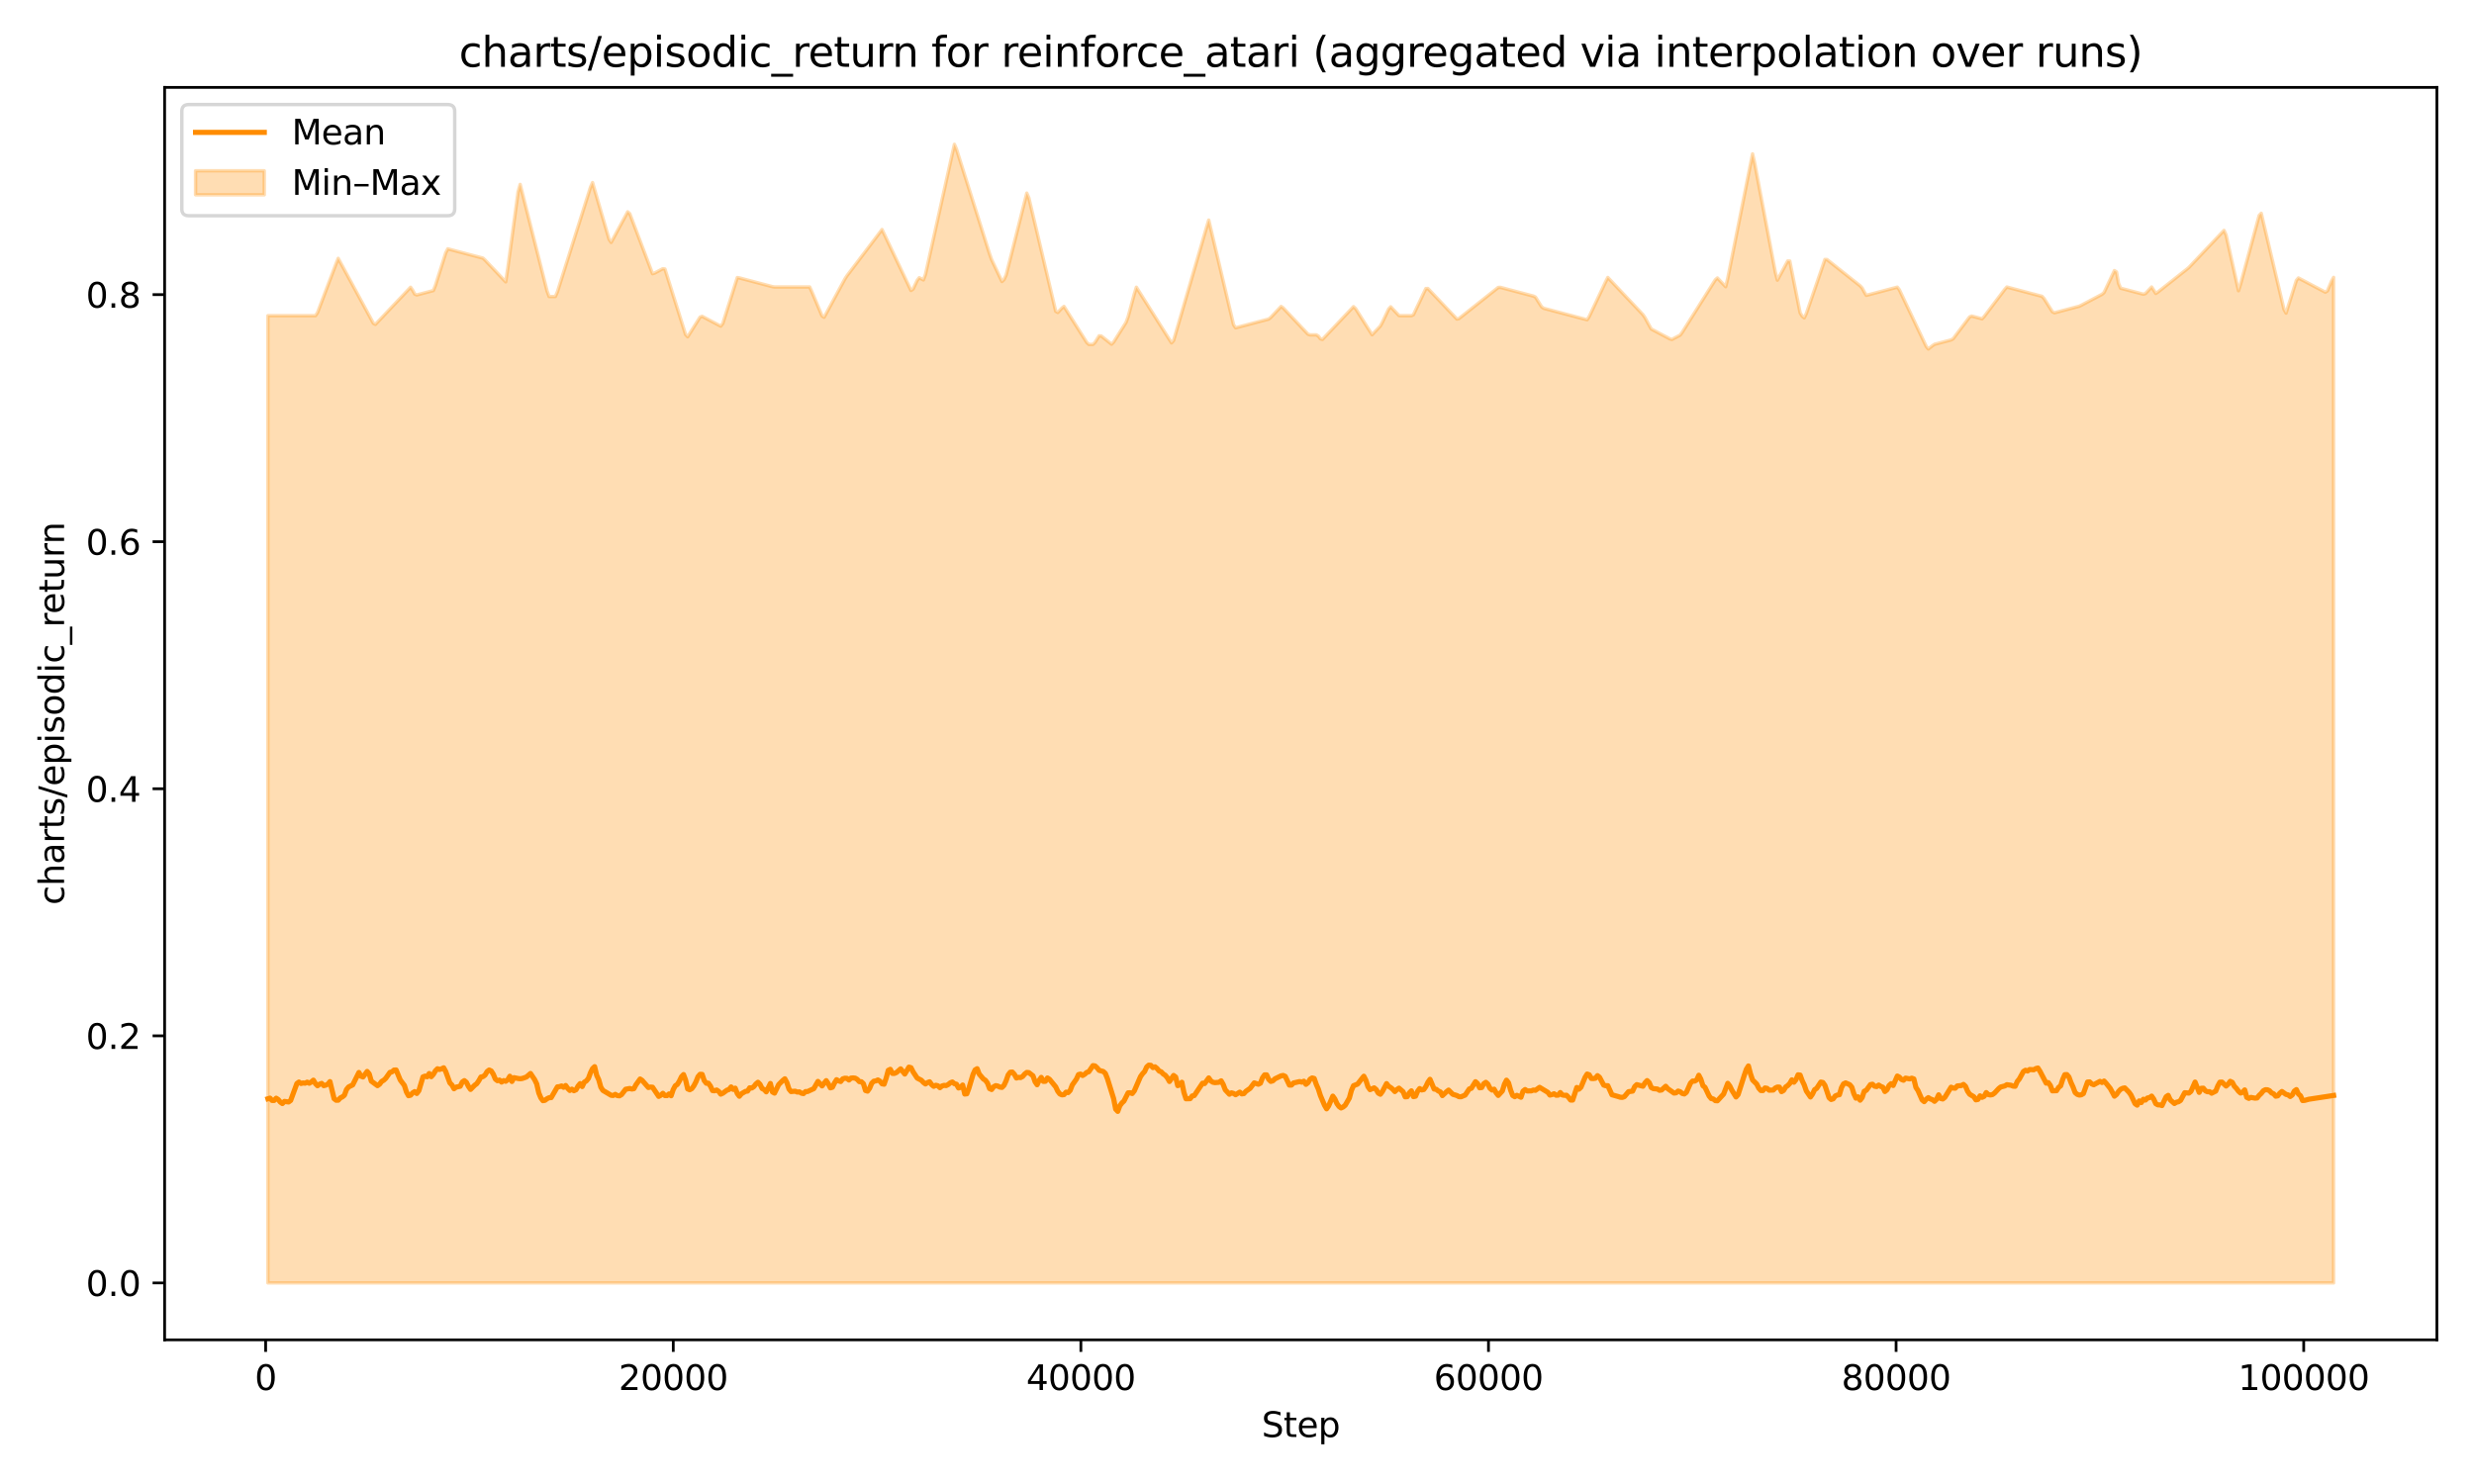 <?xml version="1.0" encoding="utf-8" standalone="no"?>
<!DOCTYPE svg PUBLIC "-//W3C//DTD SVG 1.1//EN"
  "http://www.w3.org/Graphics/SVG/1.1/DTD/svg11.dtd">
<svg xmlns:xlink="http://www.w3.org/1999/xlink" width="720pt" height="432pt" viewBox="0 0 720 432" xmlns="http://www.w3.org/2000/svg" version="1.1">
 <defs>
  <style type="text/css">*{stroke-linejoin: round; stroke-linecap: butt}</style>
 </defs>
 <g id="figure_1">
  <g id="patch_1">
   <path d="M 0 432 
L 720 432 
L 720 0 
L 0 0 
z
" style="fill: #ffffff"/>
  </g>
  <g id="axes_1">
   <g id="patch_2">
    <path d="M 47.911 390.04 
L 709.2 390.04 
L 709.2 25.44 
L 47.911 25.44 
z
" style="fill: #ffffff"/>
   </g>
   <g id="FillBetweenPolyCollection_1">
    <defs>
     <path id="m247866314f" d="M 77.97 -340.103 
L 77.97 -58.533 
L 78.572 -58.533 
L 79.173 -58.533 
L 79.775 -58.533 
L 80.377 -58.533 
L 80.979 -58.533 
L 81.58 -58.533 
L 82.182 -58.533 
L 82.784 -58.533 
L 83.386 -58.533 
L 83.988 -58.533 
L 84.589 -58.533 
L 85.191 -58.533 
L 85.793 -58.533 
L 86.395 -58.533 
L 86.996 -58.533 
L 87.598 -58.533 
L 88.2 -58.533 
L 88.802 -58.533 
L 89.404 -58.533 
L 90.005 -58.533 
L 90.607 -58.533 
L 91.209 -58.533 
L 91.811 -58.533 
L 92.412 -58.533 
L 93.014 -58.533 
L 93.616 -58.533 
L 94.218 -58.533 
L 94.819 -58.533 
L 95.421 -58.533 
L 96.023 -58.533 
L 96.625 -58.533 
L 97.227 -58.533 
L 97.828 -58.533 
L 98.43 -58.533 
L 99.032 -58.533 
L 99.634 -58.533 
L 100.235 -58.533 
L 100.837 -58.533 
L 101.439 -58.533 
L 102.041 -58.533 
L 102.643 -58.533 
L 103.244 -58.533 
L 103.846 -58.533 
L 104.448 -58.533 
L 105.05 -58.533 
L 105.651 -58.533 
L 106.253 -58.533 
L 106.855 -58.533 
L 107.457 -58.533 
L 108.058 -58.533 
L 108.66 -58.533 
L 109.262 -58.533 
L 109.864 -58.533 
L 110.466 -58.533 
L 111.067 -58.533 
L 111.669 -58.533 
L 112.271 -58.533 
L 112.873 -58.533 
L 113.474 -58.533 
L 114.076 -58.533 
L 114.678 -58.533 
L 115.28 -58.533 
L 115.882 -58.533 
L 116.483 -58.533 
L 117.085 -58.533 
L 117.687 -58.533 
L 118.289 -58.533 
L 118.89 -58.533 
L 119.492 -58.533 
L 120.094 -58.533 
L 120.696 -58.533 
L 121.298 -58.533 
L 121.899 -58.533 
L 122.501 -58.533 
L 123.103 -58.533 
L 123.705 -58.533 
L 124.306 -58.533 
L 124.908 -58.533 
L 125.51 -58.533 
L 126.112 -58.533 
L 126.713 -58.533 
L 127.315 -58.533 
L 127.917 -58.533 
L 128.519 -58.533 
L 129.121 -58.533 
L 129.722 -58.533 
L 130.324 -58.533 
L 130.926 -58.533 
L 131.528 -58.533 
L 132.129 -58.533 
L 132.731 -58.533 
L 133.333 -58.533 
L 133.935 -58.533 
L 134.537 -58.533 
L 135.138 -58.533 
L 135.74 -58.533 
L 136.342 -58.533 
L 136.944 -58.533 
L 137.545 -58.533 
L 138.147 -58.533 
L 138.749 -58.533 
L 139.351 -58.533 
L 139.952 -58.533 
L 140.554 -58.533 
L 141.156 -58.533 
L 141.758 -58.533 
L 142.36 -58.533 
L 142.961 -58.533 
L 143.563 -58.533 
L 144.165 -58.533 
L 144.767 -58.533 
L 145.368 -58.533 
L 145.97 -58.533 
L 146.572 -58.533 
L 147.174 -58.533 
L 147.776 -58.533 
L 148.377 -58.533 
L 148.979 -58.533 
L 149.581 -58.533 
L 150.183 -58.533 
L 150.784 -58.533 
L 151.386 -58.533 
L 151.988 -58.533 
L 152.59 -58.533 
L 153.191 -58.533 
L 153.793 -58.533 
L 154.395 -58.533 
L 154.997 -58.533 
L 155.599 -58.533 
L 156.2 -58.533 
L 156.802 -58.533 
L 157.404 -58.533 
L 158.006 -58.533 
L 158.607 -58.533 
L 159.209 -58.533 
L 159.811 -58.533 
L 160.413 -58.533 
L 161.015 -58.533 
L 161.616 -58.533 
L 162.218 -58.533 
L 162.82 -58.533 
L 163.422 -58.533 
L 164.023 -58.533 
L 164.625 -58.533 
L 165.227 -58.533 
L 165.829 -58.533 
L 166.431 -58.533 
L 167.032 -58.533 
L 167.634 -58.533 
L 168.236 -58.533 
L 168.838 -58.533 
L 169.439 -58.533 
L 170.041 -58.533 
L 170.643 -58.533 
L 171.245 -58.533 
L 171.846 -58.533 
L 172.448 -58.533 
L 173.05 -58.533 
L 173.652 -58.533 
L 174.254 -58.533 
L 174.855 -58.533 
L 175.457 -58.533 
L 176.059 -58.533 
L 176.661 -58.533 
L 177.262 -58.533 
L 177.864 -58.533 
L 178.466 -58.533 
L 179.068 -58.533 
L 179.67 -58.533 
L 180.271 -58.533 
L 180.873 -58.533 
L 181.475 -58.533 
L 182.077 -58.533 
L 182.678 -58.533 
L 183.28 -58.533 
L 183.882 -58.533 
L 184.484 -58.533 
L 185.085 -58.533 
L 185.687 -58.533 
L 186.289 -58.533 
L 186.891 -58.533 
L 187.493 -58.533 
L 188.094 -58.533 
L 188.696 -58.533 
L 189.298 -58.533 
L 189.9 -58.533 
L 190.501 -58.533 
L 191.103 -58.533 
L 191.705 -58.533 
L 192.307 -58.533 
L 192.909 -58.533 
L 193.51 -58.533 
L 194.112 -58.533 
L 194.714 -58.533 
L 195.316 -58.533 
L 195.917 -58.533 
L 196.519 -58.533 
L 197.121 -58.533 
L 197.723 -58.533 
L 198.325 -58.533 
L 198.926 -58.533 
L 199.528 -58.533 
L 200.13 -58.533 
L 200.732 -58.533 
L 201.333 -58.533 
L 201.935 -58.533 
L 202.537 -58.533 
L 203.139 -58.533 
L 203.74 -58.533 
L 204.342 -58.533 
L 204.944 -58.533 
L 205.546 -58.533 
L 206.148 -58.533 
L 206.749 -58.533 
L 207.351 -58.533 
L 207.953 -58.533 
L 208.555 -58.533 
L 209.156 -58.533 
L 209.758 -58.533 
L 210.36 -58.533 
L 210.962 -58.533 
L 211.564 -58.533 
L 212.165 -58.533 
L 212.767 -58.533 
L 213.369 -58.533 
L 213.971 -58.533 
L 214.572 -58.533 
L 215.174 -58.533 
L 215.776 -58.533 
L 216.378 -58.533 
L 216.979 -58.533 
L 217.581 -58.533 
L 218.183 -58.533 
L 218.785 -58.533 
L 219.387 -58.533 
L 219.988 -58.533 
L 220.59 -58.533 
L 221.192 -58.533 
L 221.794 -58.533 
L 222.395 -58.533 
L 222.997 -58.533 
L 223.599 -58.533 
L 224.201 -58.533 
L 224.803 -58.533 
L 225.404 -58.533 
L 226.006 -58.533 
L 226.608 -58.533 
L 227.21 -58.533 
L 227.811 -58.533 
L 228.413 -58.533 
L 229.015 -58.533 
L 229.617 -58.533 
L 230.218 -58.533 
L 230.82 -58.533 
L 231.422 -58.533 
L 232.024 -58.533 
L 232.626 -58.533 
L 233.227 -58.533 
L 233.829 -58.533 
L 234.431 -58.533 
L 235.033 -58.533 
L 235.634 -58.533 
L 236.236 -58.533 
L 236.838 -58.533 
L 237.44 -58.533 
L 238.042 -58.533 
L 238.643 -58.533 
L 239.245 -58.533 
L 239.847 -58.533 
L 240.449 -58.533 
L 241.05 -58.533 
L 241.652 -58.533 
L 242.254 -58.533 
L 242.856 -58.533 
L 243.458 -58.533 
L 244.059 -58.533 
L 244.661 -58.533 
L 245.263 -58.533 
L 245.865 -58.533 
L 246.466 -58.533 
L 247.068 -58.533 
L 247.67 -58.533 
L 248.272 -58.533 
L 248.873 -58.533 
L 249.475 -58.533 
L 250.077 -58.533 
L 250.679 -58.533 
L 251.281 -58.533 
L 251.882 -58.533 
L 252.484 -58.533 
L 253.086 -58.533 
L 253.688 -58.533 
L 254.289 -58.533 
L 254.891 -58.533 
L 255.493 -58.533 
L 256.095 -58.533 
L 256.697 -58.533 
L 257.298 -58.533 
L 257.9 -58.533 
L 258.502 -58.533 
L 259.104 -58.533 
L 259.705 -58.533 
L 260.307 -58.533 
L 260.909 -58.533 
L 261.511 -58.533 
L 262.112 -58.533 
L 262.714 -58.533 
L 263.316 -58.533 
L 263.918 -58.533 
L 264.52 -58.533 
L 265.121 -58.533 
L 265.723 -58.533 
L 266.325 -58.533 
L 266.927 -58.533 
L 267.528 -58.533 
L 268.13 -58.533 
L 268.732 -58.533 
L 269.334 -58.533 
L 269.936 -58.533 
L 270.537 -58.533 
L 271.139 -58.533 
L 271.741 -58.533 
L 272.343 -58.533 
L 272.944 -58.533 
L 273.546 -58.533 
L 274.148 -58.533 
L 274.75 -58.533 
L 275.351 -58.533 
L 275.953 -58.533 
L 276.555 -58.533 
L 277.157 -58.533 
L 277.759 -58.533 
L 278.36 -58.533 
L 278.962 -58.533 
L 279.564 -58.533 
L 280.166 -58.533 
L 280.767 -58.533 
L 281.369 -58.533 
L 281.971 -58.533 
L 282.573 -58.533 
L 283.175 -58.533 
L 283.776 -58.533 
L 284.378 -58.533 
L 284.98 -58.533 
L 285.582 -58.533 
L 286.183 -58.533 
L 286.785 -58.533 
L 287.387 -58.533 
L 287.989 -58.533 
L 288.591 -58.533 
L 289.192 -58.533 
L 289.794 -58.533 
L 290.396 -58.533 
L 290.998 -58.533 
L 291.599 -58.533 
L 292.201 -58.533 
L 292.803 -58.533 
L 293.405 -58.533 
L 294.006 -58.533 
L 294.608 -58.533 
L 295.21 -58.533 
L 295.812 -58.533 
L 296.414 -58.533 
L 297.015 -58.533 
L 297.617 -58.533 
L 298.219 -58.533 
L 298.821 -58.533 
L 299.422 -58.533 
L 300.024 -58.533 
L 300.626 -58.533 
L 301.228 -58.533 
L 301.83 -58.533 
L 302.431 -58.533 
L 303.033 -58.533 
L 303.635 -58.533 
L 304.237 -58.533 
L 304.838 -58.533 
L 305.44 -58.533 
L 306.042 -58.533 
L 306.644 -58.533 
L 307.245 -58.533 
L 307.847 -58.533 
L 308.449 -58.533 
L 309.051 -58.533 
L 309.653 -58.533 
L 310.254 -58.533 
L 310.856 -58.533 
L 311.458 -58.533 
L 312.06 -58.533 
L 312.661 -58.533 
L 313.263 -58.533 
L 313.865 -58.533 
L 314.467 -58.533 
L 315.069 -58.533 
L 315.67 -58.533 
L 316.272 -58.533 
L 316.874 -58.533 
L 317.476 -58.533 
L 318.077 -58.533 
L 318.679 -58.533 
L 319.281 -58.533 
L 319.883 -58.533 
L 320.484 -58.533 
L 321.086 -58.533 
L 321.688 -58.533 
L 322.29 -58.533 
L 322.892 -58.533 
L 323.493 -58.533 
L 324.095 -58.533 
L 324.697 -58.533 
L 325.299 -58.533 
L 325.9 -58.533 
L 326.502 -58.533 
L 327.104 -58.533 
L 327.706 -58.533 
L 328.308 -58.533 
L 328.909 -58.533 
L 329.511 -58.533 
L 330.113 -58.533 
L 330.715 -58.533 
L 331.316 -58.533 
L 331.918 -58.533 
L 332.52 -58.533 
L 333.122 -58.533 
L 333.724 -58.533 
L 334.325 -58.533 
L 334.927 -58.533 
L 335.529 -58.533 
L 336.131 -58.533 
L 336.732 -58.533 
L 337.334 -58.533 
L 337.936 -58.533 
L 338.538 -58.533 
L 339.139 -58.533 
L 339.741 -58.533 
L 340.343 -58.533 
L 340.945 -58.533 
L 341.547 -58.533 
L 342.148 -58.533 
L 342.75 -58.533 
L 343.352 -58.533 
L 343.954 -58.533 
L 344.555 -58.533 
L 345.157 -58.533 
L 345.759 -58.533 
L 346.361 -58.533 
L 346.963 -58.533 
L 347.564 -58.533 
L 348.166 -58.533 
L 348.768 -58.533 
L 349.37 -58.533 
L 349.971 -58.533 
L 350.573 -58.533 
L 351.175 -58.533 
L 351.777 -58.533 
L 352.378 -58.533 
L 352.98 -58.533 
L 353.582 -58.533 
L 354.184 -58.533 
L 354.786 -58.533 
L 355.387 -58.533 
L 355.989 -58.533 
L 356.591 -58.533 
L 357.193 -58.533 
L 357.794 -58.533 
L 358.396 -58.533 
L 358.998 -58.533 
L 359.6 -58.533 
L 360.202 -58.533 
L 360.803 -58.533 
L 361.405 -58.533 
L 362.007 -58.533 
L 362.609 -58.533 
L 363.21 -58.533 
L 363.812 -58.533 
L 364.414 -58.533 
L 365.016 -58.533 
L 365.617 -58.533 
L 366.219 -58.533 
L 366.821 -58.533 
L 367.423 -58.533 
L 368.025 -58.533 
L 368.626 -58.533 
L 369.228 -58.533 
L 369.83 -58.533 
L 370.432 -58.533 
L 371.033 -58.533 
L 371.635 -58.533 
L 372.237 -58.533 
L 372.839 -58.533 
L 373.441 -58.533 
L 374.042 -58.533 
L 374.644 -58.533 
L 375.246 -58.533 
L 375.848 -58.533 
L 376.449 -58.533 
L 377.051 -58.533 
L 377.653 -58.533 
L 378.255 -58.533 
L 378.857 -58.533 
L 379.458 -58.533 
L 380.06 -58.533 
L 380.662 -58.533 
L 381.264 -58.533 
L 381.865 -58.533 
L 382.467 -58.533 
L 383.069 -58.533 
L 383.671 -58.533 
L 384.272 -58.533 
L 384.874 -58.533 
L 385.476 -58.533 
L 386.078 -58.533 
L 386.68 -58.533 
L 387.281 -58.533 
L 387.883 -58.533 
L 388.485 -58.533 
L 389.087 -58.533 
L 389.688 -58.533 
L 390.29 -58.533 
L 390.892 -58.533 
L 391.494 -58.533 
L 392.096 -58.533 
L 392.697 -58.533 
L 393.299 -58.533 
L 393.901 -58.533 
L 394.503 -58.533 
L 395.104 -58.533 
L 395.706 -58.533 
L 396.308 -58.533 
L 396.91 -58.533 
L 397.511 -58.533 
L 398.113 -58.533 
L 398.715 -58.533 
L 399.317 -58.533 
L 399.919 -58.533 
L 400.52 -58.533 
L 401.122 -58.533 
L 401.724 -58.533 
L 402.326 -58.533 
L 402.927 -58.533 
L 403.529 -58.533 
L 404.131 -58.533 
L 404.733 -58.533 
L 405.335 -58.533 
L 405.936 -58.533 
L 406.538 -58.533 
L 407.14 -58.533 
L 407.742 -58.533 
L 408.343 -58.533 
L 408.945 -58.533 
L 409.547 -58.533 
L 410.149 -58.533 
L 410.75 -58.533 
L 411.352 -58.533 
L 411.954 -58.533 
L 412.556 -58.533 
L 413.158 -58.533 
L 413.759 -58.533 
L 414.361 -58.533 
L 414.963 -58.533 
L 415.565 -58.533 
L 416.166 -58.533 
L 416.768 -58.533 
L 417.37 -58.533 
L 417.972 -58.533 
L 418.574 -58.533 
L 419.175 -58.533 
L 419.777 -58.533 
L 420.379 -58.533 
L 420.981 -58.533 
L 421.582 -58.533 
L 422.184 -58.533 
L 422.786 -58.533 
L 423.388 -58.533 
L 423.99 -58.533 
L 424.591 -58.533 
L 425.193 -58.533 
L 425.795 -58.533 
L 426.397 -58.533 
L 426.998 -58.533 
L 427.6 -58.533 
L 428.202 -58.533 
L 428.804 -58.533 
L 429.405 -58.533 
L 430.007 -58.533 
L 430.609 -58.533 
L 431.211 -58.533 
L 431.813 -58.533 
L 432.414 -58.533 
L 433.016 -58.533 
L 433.618 -58.533 
L 434.22 -58.533 
L 434.821 -58.533 
L 435.423 -58.533 
L 436.025 -58.533 
L 436.627 -58.533 
L 437.229 -58.533 
L 437.83 -58.533 
L 438.432 -58.533 
L 439.034 -58.533 
L 439.636 -58.533 
L 440.237 -58.533 
L 440.839 -58.533 
L 441.441 -58.533 
L 442.043 -58.533 
L 442.644 -58.533 
L 443.246 -58.533 
L 443.848 -58.533 
L 444.45 -58.533 
L 445.052 -58.533 
L 445.653 -58.533 
L 446.255 -58.533 
L 446.857 -58.533 
L 447.459 -58.533 
L 448.06 -58.533 
L 448.662 -58.533 
L 449.264 -58.533 
L 449.866 -58.533 
L 450.468 -58.533 
L 451.069 -58.533 
L 451.671 -58.533 
L 452.273 -58.533 
L 452.875 -58.533 
L 453.476 -58.533 
L 454.078 -58.533 
L 454.68 -58.533 
L 455.282 -58.533 
L 455.884 -58.533 
L 456.485 -58.533 
L 457.087 -58.533 
L 457.689 -58.533 
L 458.291 -58.533 
L 458.892 -58.533 
L 459.494 -58.533 
L 460.096 -58.533 
L 460.698 -58.533 
L 461.299 -58.533 
L 461.901 -58.533 
L 462.503 -58.533 
L 463.105 -58.533 
L 463.707 -58.533 
L 464.308 -58.533 
L 464.91 -58.533 
L 465.512 -58.533 
L 466.114 -58.533 
L 466.715 -58.533 
L 467.317 -58.533 
L 467.919 -58.533 
L 468.521 -58.533 
L 469.123 -58.533 
L 469.724 -58.533 
L 470.326 -58.533 
L 470.928 -58.533 
L 471.53 -58.533 
L 472.131 -58.533 
L 472.733 -58.533 
L 473.335 -58.533 
L 473.937 -58.533 
L 474.538 -58.533 
L 475.14 -58.533 
L 475.742 -58.533 
L 476.344 -58.533 
L 476.946 -58.533 
L 477.547 -58.533 
L 478.149 -58.533 
L 478.751 -58.533 
L 479.353 -58.533 
L 479.954 -58.533 
L 480.556 -58.533 
L 481.158 -58.533 
L 481.76 -58.533 
L 482.362 -58.533 
L 482.963 -58.533 
L 483.565 -58.533 
L 484.167 -58.533 
L 484.769 -58.533 
L 485.37 -58.533 
L 485.972 -58.533 
L 486.574 -58.533 
L 487.176 -58.533 
L 487.777 -58.533 
L 488.379 -58.533 
L 488.981 -58.533 
L 489.583 -58.533 
L 490.185 -58.533 
L 490.786 -58.533 
L 491.388 -58.533 
L 491.99 -58.533 
L 492.592 -58.533 
L 493.193 -58.533 
L 493.795 -58.533 
L 494.397 -58.533 
L 494.999 -58.533 
L 495.601 -58.533 
L 496.202 -58.533 
L 496.804 -58.533 
L 497.406 -58.533 
L 498.008 -58.533 
L 498.609 -58.533 
L 499.211 -58.533 
L 499.813 -58.533 
L 500.415 -58.533 
L 501.017 -58.533 
L 501.618 -58.533 
L 502.22 -58.533 
L 502.822 -58.533 
L 503.424 -58.533 
L 504.025 -58.533 
L 504.627 -58.533 
L 505.229 -58.533 
L 505.831 -58.533 
L 506.432 -58.533 
L 507.034 -58.533 
L 507.636 -58.533 
L 508.238 -58.533 
L 508.84 -58.533 
L 509.441 -58.533 
L 510.043 -58.533 
L 510.645 -58.533 
L 511.247 -58.533 
L 511.848 -58.533 
L 512.45 -58.533 
L 513.052 -58.533 
L 513.654 -58.533 
L 514.256 -58.533 
L 514.857 -58.533 
L 515.459 -58.533 
L 516.061 -58.533 
L 516.663 -58.533 
L 517.264 -58.533 
L 517.866 -58.533 
L 518.468 -58.533 
L 519.07 -58.533 
L 519.671 -58.533 
L 520.273 -58.533 
L 520.875 -58.533 
L 521.477 -58.533 
L 522.079 -58.533 
L 522.68 -58.533 
L 523.282 -58.533 
L 523.884 -58.533 
L 524.486 -58.533 
L 525.087 -58.533 
L 525.689 -58.533 
L 526.291 -58.533 
L 526.893 -58.533 
L 527.495 -58.533 
L 528.096 -58.533 
L 528.698 -58.533 
L 529.3 -58.533 
L 529.902 -58.533 
L 530.503 -58.533 
L 531.105 -58.533 
L 531.707 -58.533 
L 532.309 -58.533 
L 532.91 -58.533 
L 533.512 -58.533 
L 534.114 -58.533 
L 534.716 -58.533 
L 535.318 -58.533 
L 535.919 -58.533 
L 536.521 -58.533 
L 537.123 -58.533 
L 537.725 -58.533 
L 538.326 -58.533 
L 538.928 -58.533 
L 539.53 -58.533 
L 540.132 -58.533 
L 540.734 -58.533 
L 541.335 -58.533 
L 541.937 -58.533 
L 542.539 -58.533 
L 543.141 -58.533 
L 543.742 -58.533 
L 544.344 -58.533 
L 544.946 -58.533 
L 545.548 -58.533 
L 546.15 -58.533 
L 546.751 -58.533 
L 547.353 -58.533 
L 547.955 -58.533 
L 548.557 -58.533 
L 549.158 -58.533 
L 549.76 -58.533 
L 550.362 -58.533 
L 550.964 -58.533 
L 551.565 -58.533 
L 552.167 -58.533 
L 552.769 -58.533 
L 553.371 -58.533 
L 553.973 -58.533 
L 554.574 -58.533 
L 555.176 -58.533 
L 555.778 -58.533 
L 556.38 -58.533 
L 556.981 -58.533 
L 557.583 -58.533 
L 558.185 -58.533 
L 558.787 -58.533 
L 559.389 -58.533 
L 559.99 -58.533 
L 560.592 -58.533 
L 561.194 -58.533 
L 561.796 -58.533 
L 562.397 -58.533 
L 562.999 -58.533 
L 563.601 -58.533 
L 564.203 -58.533 
L 564.804 -58.533 
L 565.406 -58.533 
L 566.008 -58.533 
L 566.61 -58.533 
L 567.212 -58.533 
L 567.813 -58.533 
L 568.415 -58.533 
L 569.017 -58.533 
L 569.619 -58.533 
L 570.22 -58.533 
L 570.822 -58.533 
L 571.424 -58.533 
L 572.026 -58.533 
L 572.628 -58.533 
L 573.229 -58.533 
L 573.831 -58.533 
L 574.433 -58.533 
L 575.035 -58.533 
L 575.636 -58.533 
L 576.238 -58.533 
L 576.84 -58.533 
L 577.442 -58.533 
L 578.043 -58.533 
L 578.645 -58.533 
L 579.247 -58.533 
L 579.849 -58.533 
L 580.451 -58.533 
L 581.052 -58.533 
L 581.654 -58.533 
L 582.256 -58.533 
L 582.858 -58.533 
L 583.459 -58.533 
L 584.061 -58.533 
L 584.663 -58.533 
L 585.265 -58.533 
L 585.867 -58.533 
L 586.468 -58.533 
L 587.07 -58.533 
L 587.672 -58.533 
L 588.274 -58.533 
L 588.875 -58.533 
L 589.477 -58.533 
L 590.079 -58.533 
L 590.681 -58.533 
L 591.283 -58.533 
L 591.884 -58.533 
L 592.486 -58.533 
L 593.088 -58.533 
L 593.69 -58.533 
L 594.291 -58.533 
L 594.893 -58.533 
L 595.495 -58.533 
L 596.097 -58.533 
L 596.698 -58.533 
L 597.3 -58.533 
L 597.902 -58.533 
L 598.504 -58.533 
L 599.106 -58.533 
L 599.707 -58.533 
L 600.309 -58.533 
L 600.911 -58.533 
L 601.513 -58.533 
L 602.114 -58.533 
L 602.716 -58.533 
L 603.318 -58.533 
L 603.92 -58.533 
L 604.522 -58.533 
L 605.123 -58.533 
L 605.725 -58.533 
L 606.327 -58.533 
L 606.929 -58.533 
L 607.53 -58.533 
L 608.132 -58.533 
L 608.734 -58.533 
L 609.336 -58.533 
L 609.937 -58.533 
L 610.539 -58.533 
L 611.141 -58.533 
L 611.743 -58.533 
L 612.345 -58.533 
L 612.946 -58.533 
L 613.548 -58.533 
L 614.15 -58.533 
L 614.752 -58.533 
L 615.353 -58.533 
L 615.955 -58.533 
L 616.557 -58.533 
L 617.159 -58.533 
L 617.761 -58.533 
L 618.362 -58.533 
L 618.964 -58.533 
L 619.566 -58.533 
L 620.168 -58.533 
L 620.769 -58.533 
L 621.371 -58.533 
L 621.973 -58.533 
L 622.575 -58.533 
L 623.176 -58.533 
L 623.778 -58.533 
L 624.38 -58.533 
L 624.982 -58.533 
L 625.584 -58.533 
L 626.185 -58.533 
L 626.787 -58.533 
L 627.389 -58.533 
L 627.991 -58.533 
L 628.592 -58.533 
L 629.194 -58.533 
L 629.796 -58.533 
L 630.398 -58.533 
L 631 -58.533 
L 631.601 -58.533 
L 632.203 -58.533 
L 632.805 -58.533 
L 633.407 -58.533 
L 634.008 -58.533 
L 634.61 -58.533 
L 635.212 -58.533 
L 635.814 -58.533 
L 636.416 -58.533 
L 637.017 -58.533 
L 637.619 -58.533 
L 638.221 -58.533 
L 638.823 -58.533 
L 639.424 -58.533 
L 640.026 -58.533 
L 640.628 -58.533 
L 641.23 -58.533 
L 641.831 -58.533 
L 642.433 -58.533 
L 643.035 -58.533 
L 643.637 -58.533 
L 644.239 -58.533 
L 644.84 -58.533 
L 645.442 -58.533 
L 646.044 -58.533 
L 646.646 -58.533 
L 647.247 -58.533 
L 647.849 -58.533 
L 648.451 -58.533 
L 649.053 -58.533 
L 649.655 -58.533 
L 650.256 -58.533 
L 650.858 -58.533 
L 651.46 -58.533 
L 652.062 -58.533 
L 652.663 -58.533 
L 653.265 -58.533 
L 653.867 -58.533 
L 654.469 -58.533 
L 655.07 -58.533 
L 655.672 -58.533 
L 656.274 -58.533 
L 656.876 -58.533 
L 657.478 -58.533 
L 658.079 -58.533 
L 658.681 -58.533 
L 659.283 -58.533 
L 659.885 -58.533 
L 660.486 -58.533 
L 661.088 -58.533 
L 661.69 -58.533 
L 662.292 -58.533 
L 662.894 -58.533 
L 663.495 -58.533 
L 664.097 -58.533 
L 664.699 -58.533 
L 665.301 -58.533 
L 665.902 -58.533 
L 666.504 -58.533 
L 667.106 -58.533 
L 667.708 -58.533 
L 668.309 -58.533 
L 668.911 -58.533 
L 669.513 -58.533 
L 670.115 -58.533 
L 670.717 -58.533 
L 671.318 -58.533 
L 671.92 -58.533 
L 672.522 -58.533 
L 673.124 -58.533 
L 673.725 -58.533 
L 674.327 -58.533 
L 674.929 -58.533 
L 675.531 -58.533 
L 676.133 -58.533 
L 676.734 -58.533 
L 677.336 -58.533 
L 677.938 -58.533 
L 678.54 -58.533 
L 679.141 -58.533 
L 679.141 -351.254 
L 679.141 -351.254 
L 678.54 -350.177 
L 677.938 -348.746 
L 677.336 -347.316 
L 676.734 -346.95 
L 676.133 -347.268 
L 675.531 -347.585 
L 674.929 -347.903 
L 674.327 -348.221 
L 673.725 -348.539 
L 673.124 -348.857 
L 672.522 -349.174 
L 671.92 -349.492 
L 671.318 -349.81 
L 670.717 -350.128 
L 670.115 -350.446 
L 669.513 -350.763 
L 668.911 -351.081 
L 668.309 -350.385 
L 667.708 -348.477 
L 667.106 -346.569 
L 666.504 -344.661 
L 665.902 -342.753 
L 665.301 -340.845 
L 664.699 -341.951 
L 664.097 -344.493 
L 663.495 -347.035 
L 662.894 -349.578 
L 662.292 -352.12 
L 661.69 -354.663 
L 661.088 -357.205 
L 660.486 -359.748 
L 659.885 -362.29 
L 659.283 -364.832 
L 658.681 -367.375 
L 658.079 -369.917 
L 657.478 -369.29 
L 656.876 -367.067 
L 656.274 -364.844 
L 655.672 -362.62 
L 655.07 -360.397 
L 654.469 -358.174 
L 653.867 -355.95 
L 653.265 -353.727 
L 652.663 -351.503 
L 652.062 -349.28 
L 651.46 -347.369 
L 650.858 -350.076 
L 650.256 -352.784 
L 649.655 -355.491 
L 649.053 -358.198 
L 648.451 -360.906 
L 647.849 -363.613 
L 647.247 -364.929 
L 646.646 -364.294 
L 646.044 -363.659 
L 645.442 -363.024 
L 644.84 -362.389 
L 644.239 -361.755 
L 643.637 -361.12 
L 643.035 -360.485 
L 642.433 -359.85 
L 641.831 -359.215 
L 641.23 -358.58 
L 640.628 -357.945 
L 640.026 -357.31 
L 639.424 -356.675 
L 638.823 -356.04 
L 638.221 -355.406 
L 637.619 -354.771 
L 637.017 -354.136 
L 636.416 -353.636 
L 635.814 -353.16 
L 635.212 -352.684 
L 634.61 -352.208 
L 634.008 -351.732 
L 633.407 -351.255 
L 632.805 -350.779 
L 632.203 -350.303 
L 631.601 -349.827 
L 631 -349.351 
L 630.398 -348.874 
L 629.796 -348.398 
L 629.194 -347.922 
L 628.592 -347.446 
L 627.991 -346.97 
L 627.389 -346.582 
L 626.787 -347.535 
L 626.185 -348.452 
L 625.584 -347.816 
L 624.982 -347.18 
L 624.38 -346.544 
L 623.778 -346.36 
L 623.176 -346.519 
L 622.575 -346.678 
L 621.973 -346.837 
L 621.371 -346.996 
L 620.769 -347.155 
L 620.168 -347.313 
L 619.566 -347.472 
L 618.964 -347.631 
L 618.362 -347.79 
L 617.761 -347.949 
L 617.159 -348.108 
L 616.557 -349.494 
L 615.955 -352.828 
L 615.353 -353.232 
L 614.752 -351.958 
L 614.15 -350.684 
L 613.548 -349.41 
L 612.946 -348.136 
L 612.345 -346.862 
L 611.743 -346.326 
L 611.141 -346.008 
L 610.539 -345.691 
L 609.937 -345.373 
L 609.336 -345.056 
L 608.734 -344.738 
L 608.132 -344.421 
L 607.53 -344.103 
L 606.929 -343.786 
L 606.327 -343.469 
L 605.725 -343.151 
L 605.123 -342.862 
L 604.522 -342.703 
L 603.92 -342.544 
L 603.318 -342.384 
L 602.716 -342.225 
L 602.114 -342.066 
L 601.513 -341.907 
L 600.911 -341.747 
L 600.309 -341.588 
L 599.707 -341.429 
L 599.106 -341.27 
L 598.504 -341.11 
L 597.902 -340.951 
L 597.3 -341.252 
L 596.698 -342.206 
L 596.097 -343.16 
L 595.495 -344.114 
L 594.893 -345.068 
L 594.291 -345.736 
L 593.69 -345.895 
L 593.088 -346.054 
L 592.486 -346.214 
L 591.884 -346.373 
L 591.283 -346.532 
L 590.681 -346.691 
L 590.079 -346.851 
L 589.477 -347.01 
L 588.875 -347.169 
L 588.274 -347.329 
L 587.672 -347.488 
L 587.07 -347.647 
L 586.468 -347.806 
L 585.867 -347.966 
L 585.265 -348.125 
L 584.663 -348.284 
L 584.061 -348.443 
L 583.459 -347.788 
L 582.858 -346.994 
L 582.256 -346.199 
L 581.654 -345.405 
L 581.052 -344.611 
L 580.451 -343.817 
L 579.849 -343.023 
L 579.247 -342.229 
L 578.645 -341.435 
L 578.043 -340.641 
L 577.442 -339.847 
L 576.84 -339.2 
L 576.238 -339.359 
L 575.636 -339.518 
L 575.035 -339.676 
L 574.433 -339.835 
L 573.831 -339.994 
L 573.229 -339.761 
L 572.628 -338.965 
L 572.026 -338.169 
L 571.424 -337.373 
L 570.822 -336.576 
L 570.22 -335.78 
L 569.619 -334.984 
L 569.017 -334.187 
L 568.415 -333.391 
L 567.813 -333.047 
L 567.212 -332.888 
L 566.61 -332.729 
L 566.008 -332.569 
L 565.406 -332.41 
L 564.804 -332.251 
L 564.203 -332.092 
L 563.601 -331.933 
L 562.999 -331.774 
L 562.397 -331.364 
L 561.796 -330.887 
L 561.194 -330.41 
L 560.592 -331.144 
L 559.99 -332.413 
L 559.389 -333.682 
L 558.787 -334.951 
L 558.185 -336.22 
L 557.583 -337.489 
L 556.981 -338.758 
L 556.38 -340.027 
L 555.778 -341.296 
L 555.176 -342.565 
L 554.574 -343.834 
L 553.973 -345.104 
L 553.371 -346.373 
L 552.769 -347.642 
L 552.167 -348.411 
L 551.565 -348.252 
L 550.964 -348.093 
L 550.362 -347.934 
L 549.76 -347.775 
L 549.158 -347.616 
L 548.557 -347.457 
L 547.955 -347.298 
L 547.353 -347.139 
L 546.751 -346.98 
L 546.15 -346.821 
L 545.548 -346.662 
L 544.946 -346.503 
L 544.344 -346.344 
L 543.742 -346.185 
L 543.141 -346.026 
L 542.539 -347.039 
L 541.937 -348.152 
L 541.335 -348.809 
L 540.734 -349.286 
L 540.132 -349.764 
L 539.53 -350.241 
L 538.928 -350.719 
L 538.326 -351.196 
L 537.725 -351.674 
L 537.123 -352.151 
L 536.521 -352.629 
L 535.919 -353.106 
L 535.318 -353.584 
L 534.716 -354.061 
L 534.114 -354.539 
L 533.512 -355.017 
L 532.91 -355.494 
L 532.309 -355.972 
L 531.707 -356.449 
L 531.105 -356.476 
L 530.503 -354.725 
L 529.902 -352.974 
L 529.3 -351.223 
L 528.698 -349.472 
L 528.096 -347.721 
L 527.495 -345.97 
L 526.893 -344.219 
L 526.291 -342.469 
L 525.689 -340.718 
L 525.087 -339.474 
L 524.486 -339.95 
L 523.884 -340.928 
L 523.282 -343.944 
L 522.68 -346.96 
L 522.079 -349.975 
L 521.477 -352.991 
L 520.875 -356.007 
L 520.273 -356.02 
L 519.671 -354.906 
L 519.07 -353.791 
L 518.468 -352.677 
L 517.866 -351.563 
L 517.264 -350.449 
L 516.663 -352.798 
L 516.061 -355.979 
L 515.459 -359.161 
L 514.857 -362.342 
L 514.256 -365.524 
L 513.654 -368.706 
L 513.052 -371.887 
L 512.45 -375.069 
L 511.848 -378.25 
L 511.247 -381.432 
L 510.645 -384.614 
L 510.043 -387.212 
L 509.441 -384.193 
L 508.84 -381.174 
L 508.238 -378.154 
L 507.636 -375.135 
L 507.034 -372.116 
L 506.432 -369.097 
L 505.831 -366.078 
L 505.229 -363.059 
L 504.627 -360.04 
L 504.025 -357.021 
L 503.424 -354.001 
L 502.822 -350.982 
L 502.22 -348.541 
L 501.618 -349.176 
L 501.017 -349.811 
L 500.415 -350.446 
L 499.813 -351.081 
L 499.211 -350.56 
L 498.609 -349.605 
L 498.008 -348.65 
L 497.406 -347.695 
L 496.804 -346.74 
L 496.202 -345.785 
L 495.601 -344.83 
L 494.999 -343.875 
L 494.397 -342.92 
L 493.795 -341.965 
L 493.193 -341.01 
L 492.592 -340.055 
L 491.99 -339.1 
L 491.388 -338.144 
L 490.786 -337.189 
L 490.185 -336.234 
L 489.583 -335.279 
L 488.981 -334.46 
L 488.379 -334.142 
L 487.777 -333.825 
L 487.176 -333.508 
L 486.574 -333.19 
L 485.972 -333.367 
L 485.37 -333.685 
L 484.769 -334.003 
L 484.167 -334.321 
L 483.565 -334.639 
L 482.963 -334.957 
L 482.362 -335.276 
L 481.76 -335.594 
L 481.158 -335.912 
L 480.556 -336.23 
L 479.954 -337.293 
L 479.353 -338.404 
L 478.751 -339.515 
L 478.149 -340.403 
L 477.547 -341.039 
L 476.946 -341.675 
L 476.344 -342.312 
L 475.742 -342.948 
L 475.14 -343.584 
L 474.538 -344.221 
L 473.937 -344.857 
L 473.335 -345.493 
L 472.733 -346.13 
L 472.131 -346.766 
L 471.53 -347.402 
L 470.928 -348.039 
L 470.326 -348.675 
L 469.724 -349.311 
L 469.123 -349.948 
L 468.521 -350.584 
L 467.919 -351.22 
L 467.317 -350.05 
L 466.715 -348.777 
L 466.114 -347.504 
L 465.512 -346.232 
L 464.91 -344.959 
L 464.308 -343.687 
L 463.707 -342.414 
L 463.105 -341.141 
L 462.503 -339.869 
L 461.901 -338.92 
L 461.299 -339.078 
L 460.698 -339.237 
L 460.096 -339.395 
L 459.494 -339.554 
L 458.892 -339.713 
L 458.291 -339.871 
L 457.689 -340.03 
L 457.087 -340.189 
L 456.485 -340.348 
L 455.884 -340.507 
L 455.282 -340.666 
L 454.68 -340.826 
L 454.078 -340.985 
L 453.476 -341.144 
L 452.875 -341.303 
L 452.273 -341.462 
L 451.671 -341.621 
L 451.069 -341.781 
L 450.468 -341.94 
L 449.866 -342.099 
L 449.264 -342.258 
L 448.662 -342.661 
L 448.06 -343.615 
L 447.459 -344.57 
L 446.857 -345.524 
L 446.255 -345.812 
L 445.653 -345.971 
L 445.052 -346.13 
L 444.45 -346.289 
L 443.848 -346.448 
L 443.246 -346.607 
L 442.644 -346.766 
L 442.043 -346.925 
L 441.441 -347.084 
L 440.839 -347.243 
L 440.237 -347.402 
L 439.636 -347.561 
L 439.034 -347.72 
L 438.432 -347.879 
L 437.83 -348.038 
L 437.229 -348.197 
L 436.627 -348.356 
L 436.025 -348.322 
L 435.423 -347.845 
L 434.821 -347.368 
L 434.22 -346.891 
L 433.618 -346.414 
L 433.016 -345.937 
L 432.414 -345.46 
L 431.813 -344.983 
L 431.211 -344.506 
L 430.609 -344.029 
L 430.007 -343.552 
L 429.405 -343.075 
L 428.804 -342.598 
L 428.202 -342.121 
L 427.6 -341.644 
L 426.998 -341.167 
L 426.397 -340.69 
L 425.795 -340.213 
L 425.193 -339.736 
L 424.591 -339.26 
L 423.99 -339.123 
L 423.388 -339.758 
L 422.786 -340.393 
L 422.184 -341.028 
L 421.582 -341.663 
L 420.981 -342.298 
L 420.379 -342.933 
L 419.777 -343.568 
L 419.175 -344.203 
L 418.574 -344.837 
L 417.972 -345.472 
L 417.37 -346.107 
L 416.768 -346.742 
L 416.166 -347.377 
L 415.565 -348.012 
L 414.963 -348.005 
L 414.361 -346.735 
L 413.759 -345.464 
L 413.158 -344.194 
L 412.556 -342.923 
L 411.954 -341.653 
L 411.352 -340.382 
L 410.75 -340.103 
L 410.149 -340.103 
L 409.547 -340.103 
L 408.945 -340.103 
L 408.343 -340.103 
L 407.742 -340.103 
L 407.14 -340.145 
L 406.538 -340.781 
L 405.936 -341.417 
L 405.335 -342.052 
L 404.733 -342.688 
L 404.131 -342.026 
L 403.529 -340.757 
L 402.927 -339.487 
L 402.326 -338.217 
L 401.724 -337.099 
L 401.122 -336.463 
L 400.52 -335.827 
L 399.919 -335.19 
L 399.317 -334.558 
L 398.715 -335.51 
L 398.113 -336.463 
L 397.511 -337.416 
L 396.91 -338.369 
L 396.308 -339.322 
L 395.706 -340.275 
L 395.104 -341.228 
L 394.503 -342.181 
L 393.901 -342.729 
L 393.299 -342.094 
L 392.697 -341.459 
L 392.096 -340.823 
L 391.494 -340.188 
L 390.892 -339.553 
L 390.29 -338.918 
L 389.688 -338.282 
L 389.087 -337.647 
L 388.485 -337.012 
L 387.883 -336.377 
L 387.281 -335.741 
L 386.68 -335.106 
L 386.078 -334.471 
L 385.476 -333.836 
L 384.874 -333.2 
L 384.272 -333.371 
L 383.671 -334.165 
L 383.069 -334.527 
L 382.467 -334.527 
L 381.865 -334.527 
L 381.264 -334.527 
L 380.662 -334.72 
L 380.06 -335.356 
L 379.458 -335.993 
L 378.857 -336.63 
L 378.255 -337.266 
L 377.653 -337.903 
L 377.051 -338.54 
L 376.449 -339.176 
L 375.848 -339.813 
L 375.246 -340.45 
L 374.644 -341.086 
L 374.042 -341.723 
L 373.441 -342.36 
L 372.839 -342.785 
L 372.237 -342.15 
L 371.635 -341.514 
L 371.033 -340.878 
L 370.432 -340.243 
L 369.83 -339.607 
L 369.228 -339.123 
L 368.626 -338.964 
L 368.025 -338.805 
L 367.423 -338.646 
L 366.821 -338.487 
L 366.219 -338.328 
L 365.617 -338.169 
L 365.016 -338.01 
L 364.414 -337.851 
L 363.812 -337.692 
L 363.21 -337.533 
L 362.609 -337.374 
L 362.007 -337.215 
L 361.405 -337.056 
L 360.803 -336.897 
L 360.202 -336.738 
L 359.6 -336.58 
L 358.998 -337.47 
L 358.396 -340.008 
L 357.794 -342.546 
L 357.193 -345.084 
L 356.591 -347.622 
L 355.989 -350.161 
L 355.387 -352.699 
L 354.786 -355.237 
L 354.184 -357.775 
L 353.582 -360.313 
L 352.98 -362.851 
L 352.378 -365.389 
L 351.777 -367.928 
L 351.175 -365.956 
L 350.573 -363.886 
L 349.971 -361.817 
L 349.37 -359.748 
L 348.768 -357.679 
L 348.166 -355.61 
L 347.564 -353.54 
L 346.963 -351.471 
L 346.361 -349.402 
L 345.759 -347.333 
L 345.157 -345.264 
L 344.555 -343.194 
L 343.954 -341.125 
L 343.352 -339.056 
L 342.75 -336.987 
L 342.148 -334.917 
L 341.547 -332.848 
L 340.945 -332.182 
L 340.343 -333.135 
L 339.741 -334.089 
L 339.139 -335.042 
L 338.538 -335.996 
L 337.936 -336.949 
L 337.334 -337.902 
L 336.732 -338.856 
L 336.131 -339.809 
L 335.529 -340.763 
L 334.927 -341.716 
L 334.325 -342.67 
L 333.724 -343.623 
L 333.122 -344.576 
L 332.52 -345.53 
L 331.918 -346.483 
L 331.316 -347.437 
L 330.715 -348.39 
L 330.113 -346.421 
L 329.511 -344.198 
L 328.909 -341.975 
L 328.308 -339.751 
L 327.706 -338.138 
L 327.104 -337.184 
L 326.502 -336.229 
L 325.9 -335.275 
L 325.299 -334.32 
L 324.697 -333.366 
L 324.095 -332.412 
L 323.493 -331.809 
L 322.892 -332.286 
L 322.29 -332.764 
L 321.688 -333.241 
L 321.086 -333.719 
L 320.484 -334.196 
L 319.883 -334.236 
L 319.281 -333.284 
L 318.679 -332.332 
L 318.077 -331.739 
L 317.476 -331.739 
L 316.874 -331.739 
L 316.272 -332.314 
L 315.67 -333.267 
L 315.069 -334.22 
L 314.467 -335.173 
L 313.865 -336.126 
L 313.263 -337.078 
L 312.661 -338.031 
L 312.06 -338.984 
L 311.458 -339.937 
L 310.856 -340.89 
L 310.254 -341.843 
L 309.653 -342.796 
L 309.051 -342.318 
L 308.449 -341.682 
L 307.847 -341.046 
L 307.245 -341.394 
L 306.644 -343.934 
L 306.042 -346.473 
L 305.44 -349.013 
L 304.838 -351.552 
L 304.237 -354.092 
L 303.635 -356.632 
L 303.033 -359.171 
L 302.431 -361.711 
L 301.83 -364.25 
L 301.228 -366.79 
L 300.626 -369.33 
L 300.024 -371.869 
L 299.422 -374.409 
L 298.821 -375.778 
L 298.219 -373.391 
L 297.617 -371.005 
L 297.015 -368.619 
L 296.414 -366.233 
L 295.812 -363.846 
L 295.21 -361.46 
L 294.608 -359.074 
L 294.006 -356.688 
L 293.405 -354.302 
L 292.803 -351.915 
L 292.201 -350.637 
L 291.599 -350.048 
L 290.998 -351.321 
L 290.396 -352.594 
L 289.794 -353.868 
L 289.192 -355.141 
L 288.591 -356.414 
L 287.989 -358.113 
L 287.387 -360.018 
L 286.785 -361.922 
L 286.183 -363.827 
L 285.582 -365.732 
L 284.98 -367.636 
L 284.378 -369.541 
L 283.776 -371.446 
L 283.175 -373.35 
L 282.573 -375.255 
L 281.971 -377.16 
L 281.369 -379.065 
L 280.767 -380.969 
L 280.166 -382.874 
L 279.564 -384.779 
L 278.962 -386.683 
L 278.36 -388.588 
L 277.759 -389.987 
L 277.157 -387.283 
L 276.555 -384.579 
L 275.953 -381.874 
L 275.351 -379.17 
L 274.75 -376.465 
L 274.148 -373.761 
L 273.546 -371.057 
L 272.944 -368.352 
L 272.343 -365.648 
L 271.741 -362.944 
L 271.139 -360.239 
L 270.537 -357.535 
L 269.936 -354.83 
L 269.334 -352.126 
L 268.732 -350.519 
L 268.13 -350.836 
L 267.528 -351.154 
L 266.927 -350.384 
L 266.325 -349.112 
L 265.723 -347.839 
L 265.121 -347.44 
L 264.52 -348.71 
L 263.918 -349.979 
L 263.316 -351.248 
L 262.714 -352.517 
L 262.112 -353.786 
L 261.511 -355.055 
L 260.909 -356.324 
L 260.307 -357.593 
L 259.705 -358.862 
L 259.104 -360.131 
L 258.502 -361.4 
L 257.9 -362.669 
L 257.298 -363.938 
L 256.697 -365.184 
L 256.095 -364.391 
L 255.493 -363.597 
L 254.891 -362.804 
L 254.289 -362.01 
L 253.688 -361.216 
L 253.086 -360.423 
L 252.484 -359.629 
L 251.882 -358.836 
L 251.281 -358.042 
L 250.679 -357.248 
L 250.077 -356.455 
L 249.475 -355.661 
L 248.873 -354.867 
L 248.272 -354.074 
L 247.67 -353.28 
L 247.068 -352.487 
L 246.466 -351.693 
L 245.865 -350.757 
L 245.263 -349.646 
L 244.661 -348.535 
L 244.059 -347.424 
L 243.458 -346.313 
L 242.856 -345.202 
L 242.254 -344.091 
L 241.652 -342.98 
L 241.05 -341.869 
L 240.449 -340.758 
L 239.847 -339.647 
L 239.245 -340.019 
L 238.643 -341.449 
L 238.042 -342.878 
L 237.44 -344.307 
L 236.838 -345.737 
L 236.236 -347.166 
L 235.634 -348.466 
L 235.033 -348.466 
L 234.431 -348.466 
L 233.829 -348.466 
L 233.227 -348.466 
L 232.626 -348.466 
L 232.024 -348.466 
L 231.422 -348.466 
L 230.82 -348.466 
L 230.218 -348.466 
L 229.617 -348.466 
L 229.015 -348.466 
L 228.413 -348.466 
L 227.811 -348.466 
L 227.21 -348.466 
L 226.608 -348.466 
L 226.006 -348.466 
L 225.404 -348.466 
L 224.803 -348.555 
L 224.201 -348.714 
L 223.599 -348.873 
L 222.997 -349.032 
L 222.395 -349.191 
L 221.794 -349.35 
L 221.192 -349.509 
L 220.59 -349.668 
L 219.988 -349.827 
L 219.387 -349.987 
L 218.785 -350.146 
L 218.183 -350.305 
L 217.581 -350.464 
L 216.979 -350.623 
L 216.378 -350.782 
L 215.776 -350.941 
L 215.174 -351.1 
L 214.572 -351.195 
L 213.971 -349.286 
L 213.369 -347.377 
L 212.767 -345.468 
L 212.165 -343.559 
L 211.564 -341.65 
L 210.962 -339.741 
L 210.36 -337.832 
L 209.758 -337.063 
L 209.156 -337.38 
L 208.555 -337.698 
L 207.953 -338.015 
L 207.351 -338.333 
L 206.749 -338.651 
L 206.148 -338.968 
L 205.546 -339.286 
L 204.944 -339.604 
L 204.342 -339.921 
L 203.74 -339.694 
L 203.139 -338.739 
L 202.537 -337.783 
L 201.935 -336.828 
L 201.333 -335.872 
L 200.732 -334.916 
L 200.13 -333.961 
L 199.528 -334.609 
L 198.926 -336.517 
L 198.325 -338.425 
L 197.723 -340.333 
L 197.121 -342.241 
L 196.519 -344.148 
L 195.917 -346.056 
L 195.316 -347.964 
L 194.714 -349.872 
L 194.112 -351.78 
L 193.51 -353.688 
L 192.909 -353.783 
L 192.307 -353.465 
L 191.705 -353.148 
L 191.103 -352.83 
L 190.501 -352.512 
L 189.9 -352.328 
L 189.298 -353.916 
L 188.696 -355.505 
L 188.094 -357.093 
L 187.493 -358.681 
L 186.891 -360.269 
L 186.289 -361.857 
L 185.687 -363.445 
L 185.085 -365.033 
L 184.484 -366.621 
L 183.882 -368.21 
L 183.28 -369.798 
L 182.678 -370.337 
L 182.077 -369.224 
L 181.475 -368.111 
L 180.873 -366.998 
L 180.271 -365.885 
L 179.67 -364.772 
L 179.068 -363.659 
L 178.466 -362.546 
L 177.864 -361.433 
L 177.262 -362.335 
L 176.661 -364.399 
L 176.059 -366.464 
L 175.457 -368.528 
L 174.855 -370.593 
L 174.254 -372.658 
L 173.652 -374.722 
L 173.05 -376.787 
L 172.448 -378.851 
L 171.846 -377.488 
L 171.245 -375.585 
L 170.643 -373.681 
L 170.041 -371.777 
L 169.439 -369.874 
L 168.838 -367.97 
L 168.236 -366.067 
L 167.634 -364.163 
L 167.032 -362.259 
L 166.431 -360.356 
L 165.829 -358.452 
L 165.227 -356.548 
L 164.625 -354.645 
L 164.023 -352.741 
L 163.422 -350.838 
L 162.82 -348.934 
L 162.218 -347.03 
L 161.616 -345.679 
L 161.015 -345.679 
L 160.413 -345.679 
L 159.811 -345.679 
L 159.209 -347.293 
L 158.607 -349.679 
L 158.006 -352.065 
L 157.404 -354.452 
L 156.802 -356.838 
L 156.2 -359.224 
L 155.599 -361.61 
L 154.997 -363.997 
L 154.395 -366.383 
L 153.793 -368.769 
L 153.191 -371.155 
L 152.59 -373.541 
L 151.988 -375.928 
L 151.386 -378.314 
L 150.784 -376.205 
L 150.183 -371.748 
L 149.581 -367.291 
L 148.979 -362.835 
L 148.377 -358.378 
L 147.776 -353.921 
L 147.174 -349.954 
L 146.572 -350.589 
L 145.97 -351.225 
L 145.368 -351.86 
L 144.767 -352.496 
L 144.165 -353.132 
L 143.563 -353.767 
L 142.961 -354.403 
L 142.36 -355.039 
L 141.758 -355.674 
L 141.156 -356.31 
L 140.554 -356.859 
L 139.952 -357.018 
L 139.351 -357.177 
L 138.749 -357.335 
L 138.147 -357.494 
L 137.545 -357.653 
L 136.944 -357.812 
L 136.342 -357.971 
L 135.74 -358.13 
L 135.138 -358.289 
L 134.537 -358.448 
L 133.935 -358.607 
L 133.333 -358.766 
L 132.731 -358.924 
L 132.129 -359.083 
L 131.528 -359.242 
L 130.926 -359.401 
L 130.324 -359.56 
L 129.722 -358.405 
L 129.121 -356.501 
L 128.519 -354.597 
L 127.917 -352.694 
L 127.315 -350.79 
L 126.713 -348.886 
L 126.112 -347.419 
L 125.51 -347.26 
L 124.908 -347.1 
L 124.306 -346.941 
L 123.705 -346.782 
L 123.103 -346.622 
L 122.501 -346.463 
L 121.899 -346.304 
L 121.298 -346.145 
L 120.696 -346.399 
L 120.094 -347.512 
L 119.492 -348.376 
L 118.89 -347.741 
L 118.289 -347.106 
L 117.687 -346.471 
L 117.085 -345.837 
L 116.483 -345.202 
L 115.882 -344.567 
L 115.28 -343.932 
L 114.678 -343.297 
L 114.076 -342.662 
L 113.474 -342.027 
L 112.873 -341.392 
L 112.271 -340.757 
L 111.669 -340.122 
L 111.067 -339.488 
L 110.466 -338.853 
L 109.864 -338.218 
L 109.262 -337.583 
L 108.66 -337.892 
L 108.058 -339.004 
L 107.457 -340.116 
L 106.855 -341.227 
L 106.253 -342.339 
L 105.651 -343.451 
L 105.05 -344.562 
L 104.448 -345.674 
L 103.846 -346.786 
L 103.244 -347.897 
L 102.643 -349.009 
L 102.041 -350.121 
L 101.439 -351.233 
L 100.837 -352.344 
L 100.235 -353.456 
L 99.634 -354.568 
L 99.032 -355.679 
L 98.43 -356.791 
L 97.828 -355.297 
L 97.227 -353.708 
L 96.625 -352.118 
L 96.023 -350.529 
L 95.421 -348.94 
L 94.819 -347.351 
L 94.218 -345.762 
L 93.616 -344.173 
L 93.014 -342.584 
L 92.412 -340.995 
L 91.811 -340.103 
L 91.209 -340.103 
L 90.607 -340.103 
L 90.005 -340.103 
L 89.404 -340.103 
L 88.802 -340.103 
L 88.2 -340.103 
L 87.598 -340.103 
L 86.996 -340.103 
L 86.395 -340.103 
L 85.793 -340.103 
L 85.191 -340.103 
L 84.589 -340.103 
L 83.988 -340.103 
L 83.386 -340.103 
L 82.784 -340.103 
L 82.182 -340.103 
L 81.58 -340.103 
L 80.979 -340.103 
L 80.377 -340.103 
L 79.775 -340.103 
L 79.173 -340.103 
L 78.572 -340.103 
L 77.97 -340.103 
z
" style="stroke: #ff8c00; stroke-opacity: 0.3"/>
    </defs>
    <g clip-path="url(#p9136b8a78c)">
     <use xlink:href="#m247866314f" x="0" y="432" style="fill: #ff8c00; fill-opacity: 0.3; stroke: #ff8c00; stroke-opacity: 0.3"/>
    </g>
   </g>
   <g id="matplotlib.axis_1">
    <g id="xtick_1">
     <g id="line2d_1">
      <defs>
       <path id="mef88df7180" d="M 0 0 
L 0 3.5 
" style="stroke: #000000; stroke-width: 0.8"/>
      </defs>
      <g>
       <use xlink:href="#mef88df7180" x="77.311" y="390.04" style="stroke: #000000; stroke-width: 0.8"/>
      </g>
     </g>
     <g id="text_1">
      <!-- 0 -->
      <g transform="translate(74.13 404.638) scale(0.1 -0.1)">
       <defs>
        <path id="DejaVuSans-30" d="M 2034 4250 
Q 1547 4250 1301 3770 
Q 1056 3291 1056 2328 
Q 1056 1369 1301 889 
Q 1547 409 2034 409 
Q 2525 409 2770 889 
Q 3016 1369 3016 2328 
Q 3016 3291 2770 3770 
Q 2525 4250 2034 4250 
z
M 2034 4750 
Q 2819 4750 3233 4129 
Q 3647 3509 3647 2328 
Q 3647 1150 3233 529 
Q 2819 -91 2034 -91 
Q 1250 -91 836 529 
Q 422 1150 422 2328 
Q 422 3509 836 4129 
Q 1250 4750 2034 4750 
z
" transform="scale(0.016)"/>
       </defs>
       <use xlink:href="#DejaVuSans-30"/>
      </g>
     </g>
    </g>
    <g id="xtick_2">
     <g id="line2d_2">
      <g>
       <use xlink:href="#mef88df7180" x="195.937" y="390.04" style="stroke: #000000; stroke-width: 0.8"/>
      </g>
     </g>
     <g id="text_2">
      <!-- 20000 -->
      <g transform="translate(180.031 404.638) scale(0.1 -0.1)">
       <defs>
        <path id="DejaVuSans-32" d="M 1228 531 
L 3431 531 
L 3431 0 
L 469 0 
L 469 531 
Q 828 903 1448 1529 
Q 2069 2156 2228 2338 
Q 2531 2678 2651 2914 
Q 2772 3150 2772 3378 
Q 2772 3750 2511 3984 
Q 2250 4219 1831 4219 
Q 1534 4219 1204 4116 
Q 875 4013 500 3803 
L 500 4441 
Q 881 4594 1212 4672 
Q 1544 4750 1819 4750 
Q 2544 4750 2975 4387 
Q 3406 4025 3406 3419 
Q 3406 3131 3298 2873 
Q 3191 2616 2906 2266 
Q 2828 2175 2409 1742 
Q 1991 1309 1228 531 
z
" transform="scale(0.016)"/>
       </defs>
       <use xlink:href="#DejaVuSans-32"/>
       <use xlink:href="#DejaVuSans-30" transform="translate(63.623 0)"/>
       <use xlink:href="#DejaVuSans-30" transform="translate(127.246 0)"/>
       <use xlink:href="#DejaVuSans-30" transform="translate(190.869 0)"/>
       <use xlink:href="#DejaVuSans-30" transform="translate(254.492 0)"/>
      </g>
     </g>
    </g>
    <g id="xtick_3">
     <g id="line2d_3">
      <g>
       <use xlink:href="#mef88df7180" x="314.563" y="390.04" style="stroke: #000000; stroke-width: 0.8"/>
      </g>
     </g>
     <g id="text_3">
      <!-- 40000 -->
      <g transform="translate(298.657 404.638) scale(0.1 -0.1)">
       <defs>
        <path id="DejaVuSans-34" d="M 2419 4116 
L 825 1625 
L 2419 1625 
L 2419 4116 
z
M 2253 4666 
L 3047 4666 
L 3047 1625 
L 3713 1625 
L 3713 1100 
L 3047 1100 
L 3047 0 
L 2419 0 
L 2419 1100 
L 313 1100 
L 313 1709 
L 2253 4666 
z
" transform="scale(0.016)"/>
       </defs>
       <use xlink:href="#DejaVuSans-34"/>
       <use xlink:href="#DejaVuSans-30" transform="translate(63.623 0)"/>
       <use xlink:href="#DejaVuSans-30" transform="translate(127.246 0)"/>
       <use xlink:href="#DejaVuSans-30" transform="translate(190.869 0)"/>
       <use xlink:href="#DejaVuSans-30" transform="translate(254.492 0)"/>
      </g>
     </g>
    </g>
    <g id="xtick_4">
     <g id="line2d_4">
      <g>
       <use xlink:href="#mef88df7180" x="433.189" y="390.04" style="stroke: #000000; stroke-width: 0.8"/>
      </g>
     </g>
     <g id="text_4">
      <!-- 60000 -->
      <g transform="translate(417.282 404.638) scale(0.1 -0.1)">
       <defs>
        <path id="DejaVuSans-36" d="M 2113 2584 
Q 1688 2584 1439 2293 
Q 1191 2003 1191 1497 
Q 1191 994 1439 701 
Q 1688 409 2113 409 
Q 2538 409 2786 701 
Q 3034 994 3034 1497 
Q 3034 2003 2786 2293 
Q 2538 2584 2113 2584 
z
M 3366 4563 
L 3366 3988 
Q 3128 4100 2886 4159 
Q 2644 4219 2406 4219 
Q 1781 4219 1451 3797 
Q 1122 3375 1075 2522 
Q 1259 2794 1537 2939 
Q 1816 3084 2150 3084 
Q 2853 3084 3261 2657 
Q 3669 2231 3669 1497 
Q 3669 778 3244 343 
Q 2819 -91 2113 -91 
Q 1303 -91 875 529 
Q 447 1150 447 2328 
Q 447 3434 972 4092 
Q 1497 4750 2381 4750 
Q 2619 4750 2861 4703 
Q 3103 4656 3366 4563 
z
" transform="scale(0.016)"/>
       </defs>
       <use xlink:href="#DejaVuSans-36"/>
       <use xlink:href="#DejaVuSans-30" transform="translate(63.623 0)"/>
       <use xlink:href="#DejaVuSans-30" transform="translate(127.246 0)"/>
       <use xlink:href="#DejaVuSans-30" transform="translate(190.869 0)"/>
       <use xlink:href="#DejaVuSans-30" transform="translate(254.492 0)"/>
      </g>
     </g>
    </g>
    <g id="xtick_5">
     <g id="line2d_5">
      <g>
       <use xlink:href="#mef88df7180" x="551.814" y="390.04" style="stroke: #000000; stroke-width: 0.8"/>
      </g>
     </g>
     <g id="text_5">
      <!-- 80000 -->
      <g transform="translate(535.908 404.638) scale(0.1 -0.1)">
       <defs>
        <path id="DejaVuSans-38" d="M 2034 2216 
Q 1584 2216 1326 1975 
Q 1069 1734 1069 1313 
Q 1069 891 1326 650 
Q 1584 409 2034 409 
Q 2484 409 2743 651 
Q 3003 894 3003 1313 
Q 3003 1734 2745 1975 
Q 2488 2216 2034 2216 
z
M 1403 2484 
Q 997 2584 770 2862 
Q 544 3141 544 3541 
Q 544 4100 942 4425 
Q 1341 4750 2034 4750 
Q 2731 4750 3128 4425 
Q 3525 4100 3525 3541 
Q 3525 3141 3298 2862 
Q 3072 2584 2669 2484 
Q 3125 2378 3379 2068 
Q 3634 1759 3634 1313 
Q 3634 634 3220 271 
Q 2806 -91 2034 -91 
Q 1263 -91 848 271 
Q 434 634 434 1313 
Q 434 1759 690 2068 
Q 947 2378 1403 2484 
z
M 1172 3481 
Q 1172 3119 1398 2916 
Q 1625 2713 2034 2713 
Q 2441 2713 2670 2916 
Q 2900 3119 2900 3481 
Q 2900 3844 2670 4047 
Q 2441 4250 2034 4250 
Q 1625 4250 1398 4047 
Q 1172 3844 1172 3481 
z
" transform="scale(0.016)"/>
       </defs>
       <use xlink:href="#DejaVuSans-38"/>
       <use xlink:href="#DejaVuSans-30" transform="translate(63.623 0)"/>
       <use xlink:href="#DejaVuSans-30" transform="translate(127.246 0)"/>
       <use xlink:href="#DejaVuSans-30" transform="translate(190.869 0)"/>
       <use xlink:href="#DejaVuSans-30" transform="translate(254.492 0)"/>
      </g>
     </g>
    </g>
    <g id="xtick_6">
     <g id="line2d_6">
      <g>
       <use xlink:href="#mef88df7180" x="670.44" y="390.04" style="stroke: #000000; stroke-width: 0.8"/>
      </g>
     </g>
     <g id="text_6">
      <!-- 100000 -->
      <g transform="translate(651.353 404.638) scale(0.1 -0.1)">
       <defs>
        <path id="DejaVuSans-31" d="M 794 531 
L 1825 531 
L 1825 4091 
L 703 3866 
L 703 4441 
L 1819 4666 
L 2450 4666 
L 2450 531 
L 3481 531 
L 3481 0 
L 794 0 
L 794 531 
z
" transform="scale(0.016)"/>
       </defs>
       <use xlink:href="#DejaVuSans-31"/>
       <use xlink:href="#DejaVuSans-30" transform="translate(63.623 0)"/>
       <use xlink:href="#DejaVuSans-30" transform="translate(127.246 0)"/>
       <use xlink:href="#DejaVuSans-30" transform="translate(190.869 0)"/>
       <use xlink:href="#DejaVuSans-30" transform="translate(254.492 0)"/>
       <use xlink:href="#DejaVuSans-30" transform="translate(318.115 0)"/>
      </g>
     </g>
    </g>
    <g id="text_7">
     <!-- Step -->
     <g transform="translate(367.17 418.317) scale(0.1 -0.1)">
      <defs>
       <path id="DejaVuSans-53" d="M 3425 4513 
L 3425 3897 
Q 3066 4069 2747 4153 
Q 2428 4238 2131 4238 
Q 1616 4238 1336 4038 
Q 1056 3838 1056 3469 
Q 1056 3159 1242 3001 
Q 1428 2844 1947 2747 
L 2328 2669 
Q 3034 2534 3370 2195 
Q 3706 1856 3706 1288 
Q 3706 609 3251 259 
Q 2797 -91 1919 -91 
Q 1588 -91 1214 -16 
Q 841 59 441 206 
L 441 856 
Q 825 641 1194 531 
Q 1563 422 1919 422 
Q 2459 422 2753 634 
Q 3047 847 3047 1241 
Q 3047 1584 2836 1778 
Q 2625 1972 2144 2069 
L 1759 2144 
Q 1053 2284 737 2584 
Q 422 2884 422 3419 
Q 422 4038 858 4394 
Q 1294 4750 2059 4750 
Q 2388 4750 2728 4690 
Q 3069 4631 3425 4513 
z
" transform="scale(0.016)"/>
       <path id="DejaVuSans-74" d="M 1172 4494 
L 1172 3500 
L 2356 3500 
L 2356 3053 
L 1172 3053 
L 1172 1153 
Q 1172 725 1289 603 
Q 1406 481 1766 481 
L 2356 481 
L 2356 0 
L 1766 0 
Q 1100 0 847 248 
Q 594 497 594 1153 
L 594 3053 
L 172 3053 
L 172 3500 
L 594 3500 
L 594 4494 
L 1172 4494 
z
" transform="scale(0.016)"/>
       <path id="DejaVuSans-65" d="M 3597 1894 
L 3597 1613 
L 953 1613 
Q 991 1019 1311 708 
Q 1631 397 2203 397 
Q 2534 397 2845 478 
Q 3156 559 3463 722 
L 3463 178 
Q 3153 47 2828 -22 
Q 2503 -91 2169 -91 
Q 1331 -91 842 396 
Q 353 884 353 1716 
Q 353 2575 817 3079 
Q 1281 3584 2069 3584 
Q 2775 3584 3186 3129 
Q 3597 2675 3597 1894 
z
M 3022 2063 
Q 3016 2534 2758 2815 
Q 2500 3097 2075 3097 
Q 1594 3097 1305 2825 
Q 1016 2553 972 2059 
L 3022 2063 
z
" transform="scale(0.016)"/>
       <path id="DejaVuSans-70" d="M 1159 525 
L 1159 -1331 
L 581 -1331 
L 581 3500 
L 1159 3500 
L 1159 2969 
Q 1341 3281 1617 3432 
Q 1894 3584 2278 3584 
Q 2916 3584 3314 3078 
Q 3713 2572 3713 1747 
Q 3713 922 3314 415 
Q 2916 -91 2278 -91 
Q 1894 -91 1617 61 
Q 1341 213 1159 525 
z
M 3116 1747 
Q 3116 2381 2855 2742 
Q 2594 3103 2138 3103 
Q 1681 3103 1420 2742 
Q 1159 2381 1159 1747 
Q 1159 1113 1420 752 
Q 1681 391 2138 391 
Q 2594 391 2855 752 
Q 3116 1113 3116 1747 
z
" transform="scale(0.016)"/>
      </defs>
      <use xlink:href="#DejaVuSans-53"/>
      <use xlink:href="#DejaVuSans-74" transform="translate(63.477 0)"/>
      <use xlink:href="#DejaVuSans-65" transform="translate(102.686 0)"/>
      <use xlink:href="#DejaVuSans-70" transform="translate(164.209 0)"/>
     </g>
    </g>
   </g>
   <g id="matplotlib.axis_2">
    <g id="ytick_1">
     <g id="line2d_7">
      <defs>
       <path id="m6f2446e1fc" d="M 0 0 
L -3.5 0 
" style="stroke: #000000; stroke-width: 0.8"/>
      </defs>
      <g>
       <use xlink:href="#m6f2446e1fc" x="47.911" y="373.467" style="stroke: #000000; stroke-width: 0.8"/>
      </g>
     </g>
     <g id="text_8">
      <!-- 0.0 -->
      <g transform="translate(25.008 377.266) scale(0.1 -0.1)">
       <defs>
        <path id="DejaVuSans-2e" d="M 684 794 
L 1344 794 
L 1344 0 
L 684 0 
L 684 794 
z
" transform="scale(0.016)"/>
       </defs>
       <use xlink:href="#DejaVuSans-30"/>
       <use xlink:href="#DejaVuSans-2e" transform="translate(63.623 0)"/>
       <use xlink:href="#DejaVuSans-30" transform="translate(95.41 0)"/>
      </g>
     </g>
    </g>
    <g id="ytick_2">
     <g id="line2d_8">
      <g>
       <use xlink:href="#m6f2446e1fc" x="47.911" y="301.541" style="stroke: #000000; stroke-width: 0.8"/>
      </g>
     </g>
     <g id="text_9">
      <!-- 0.2 -->
      <g transform="translate(25.008 305.341) scale(0.1 -0.1)">
       <use xlink:href="#DejaVuSans-30"/>
       <use xlink:href="#DejaVuSans-2e" transform="translate(63.623 0)"/>
       <use xlink:href="#DejaVuSans-32" transform="translate(95.41 0)"/>
      </g>
     </g>
    </g>
    <g id="ytick_3">
     <g id="line2d_9">
      <g>
       <use xlink:href="#m6f2446e1fc" x="47.911" y="229.616" style="stroke: #000000; stroke-width: 0.8"/>
      </g>
     </g>
     <g id="text_10">
      <!-- 0.4 -->
      <g transform="translate(25.008 233.415) scale(0.1 -0.1)">
       <use xlink:href="#DejaVuSans-30"/>
       <use xlink:href="#DejaVuSans-2e" transform="translate(63.623 0)"/>
       <use xlink:href="#DejaVuSans-34" transform="translate(95.41 0)"/>
      </g>
     </g>
    </g>
    <g id="ytick_4">
     <g id="line2d_10">
      <g>
       <use xlink:href="#m6f2446e1fc" x="47.911" y="157.69" style="stroke: #000000; stroke-width: 0.8"/>
      </g>
     </g>
     <g id="text_11">
      <!-- 0.6 -->
      <g transform="translate(25.008 161.489) scale(0.1 -0.1)">
       <use xlink:href="#DejaVuSans-30"/>
       <use xlink:href="#DejaVuSans-2e" transform="translate(63.623 0)"/>
       <use xlink:href="#DejaVuSans-36" transform="translate(95.41 0)"/>
      </g>
     </g>
    </g>
    <g id="ytick_5">
     <g id="line2d_11">
      <g>
       <use xlink:href="#m6f2446e1fc" x="47.911" y="85.764" style="stroke: #000000; stroke-width: 0.8"/>
      </g>
     </g>
     <g id="text_12">
      <!-- 0.8 -->
      <g transform="translate(25.008 89.563) scale(0.1 -0.1)">
       <use xlink:href="#DejaVuSans-30"/>
       <use xlink:href="#DejaVuSans-2e" transform="translate(63.623 0)"/>
       <use xlink:href="#DejaVuSans-38" transform="translate(95.41 0)"/>
      </g>
     </g>
    </g>
    <g id="text_13">
     <!-- charts/episodic_return -->
     <g transform="translate(18.65 263.428) rotate(-90) scale(0.1 -0.1)">
      <defs>
       <path id="DejaVuSans-63" d="M 3122 3366 
L 3122 2828 
Q 2878 2963 2633 3030 
Q 2388 3097 2138 3097 
Q 1578 3097 1268 2742 
Q 959 2388 959 1747 
Q 959 1106 1268 751 
Q 1578 397 2138 397 
Q 2388 397 2633 464 
Q 2878 531 3122 666 
L 3122 134 
Q 2881 22 2623 -34 
Q 2366 -91 2075 -91 
Q 1284 -91 818 406 
Q 353 903 353 1747 
Q 353 2603 823 3093 
Q 1294 3584 2113 3584 
Q 2378 3584 2631 3529 
Q 2884 3475 3122 3366 
z
" transform="scale(0.016)"/>
       <path id="DejaVuSans-68" d="M 3513 2113 
L 3513 0 
L 2938 0 
L 2938 2094 
Q 2938 2591 2744 2837 
Q 2550 3084 2163 3084 
Q 1697 3084 1428 2787 
Q 1159 2491 1159 1978 
L 1159 0 
L 581 0 
L 581 4863 
L 1159 4863 
L 1159 2956 
Q 1366 3272 1645 3428 
Q 1925 3584 2291 3584 
Q 2894 3584 3203 3211 
Q 3513 2838 3513 2113 
z
" transform="scale(0.016)"/>
       <path id="DejaVuSans-61" d="M 2194 1759 
Q 1497 1759 1228 1600 
Q 959 1441 959 1056 
Q 959 750 1161 570 
Q 1363 391 1709 391 
Q 2188 391 2477 730 
Q 2766 1069 2766 1631 
L 2766 1759 
L 2194 1759 
z
M 3341 1997 
L 3341 0 
L 2766 0 
L 2766 531 
Q 2569 213 2275 61 
Q 1981 -91 1556 -91 
Q 1019 -91 701 211 
Q 384 513 384 1019 
Q 384 1609 779 1909 
Q 1175 2209 1959 2209 
L 2766 2209 
L 2766 2266 
Q 2766 2663 2505 2880 
Q 2244 3097 1772 3097 
Q 1472 3097 1187 3025 
Q 903 2953 641 2809 
L 641 3341 
Q 956 3463 1253 3523 
Q 1550 3584 1831 3584 
Q 2591 3584 2966 3190 
Q 3341 2797 3341 1997 
z
" transform="scale(0.016)"/>
       <path id="DejaVuSans-72" d="M 2631 2963 
Q 2534 3019 2420 3045 
Q 2306 3072 2169 3072 
Q 1681 3072 1420 2755 
Q 1159 2438 1159 1844 
L 1159 0 
L 581 0 
L 581 3500 
L 1159 3500 
L 1159 2956 
Q 1341 3275 1631 3429 
Q 1922 3584 2338 3584 
Q 2397 3584 2469 3576 
Q 2541 3569 2628 3553 
L 2631 2963 
z
" transform="scale(0.016)"/>
       <path id="DejaVuSans-73" d="M 2834 3397 
L 2834 2853 
Q 2591 2978 2328 3040 
Q 2066 3103 1784 3103 
Q 1356 3103 1142 2972 
Q 928 2841 928 2578 
Q 928 2378 1081 2264 
Q 1234 2150 1697 2047 
L 1894 2003 
Q 2506 1872 2764 1633 
Q 3022 1394 3022 966 
Q 3022 478 2636 193 
Q 2250 -91 1575 -91 
Q 1294 -91 989 -36 
Q 684 19 347 128 
L 347 722 
Q 666 556 975 473 
Q 1284 391 1588 391 
Q 1994 391 2212 530 
Q 2431 669 2431 922 
Q 2431 1156 2273 1281 
Q 2116 1406 1581 1522 
L 1381 1569 
Q 847 1681 609 1914 
Q 372 2147 372 2553 
Q 372 3047 722 3315 
Q 1072 3584 1716 3584 
Q 2034 3584 2315 3537 
Q 2597 3491 2834 3397 
z
" transform="scale(0.016)"/>
       <path id="DejaVuSans-2f" d="M 1625 4666 
L 2156 4666 
L 531 -594 
L 0 -594 
L 1625 4666 
z
" transform="scale(0.016)"/>
       <path id="DejaVuSans-69" d="M 603 3500 
L 1178 3500 
L 1178 0 
L 603 0 
L 603 3500 
z
M 603 4863 
L 1178 4863 
L 1178 4134 
L 603 4134 
L 603 4863 
z
" transform="scale(0.016)"/>
       <path id="DejaVuSans-6f" d="M 1959 3097 
Q 1497 3097 1228 2736 
Q 959 2375 959 1747 
Q 959 1119 1226 758 
Q 1494 397 1959 397 
Q 2419 397 2687 759 
Q 2956 1122 2956 1747 
Q 2956 2369 2687 2733 
Q 2419 3097 1959 3097 
z
M 1959 3584 
Q 2709 3584 3137 3096 
Q 3566 2609 3566 1747 
Q 3566 888 3137 398 
Q 2709 -91 1959 -91 
Q 1206 -91 779 398 
Q 353 888 353 1747 
Q 353 2609 779 3096 
Q 1206 3584 1959 3584 
z
" transform="scale(0.016)"/>
       <path id="DejaVuSans-64" d="M 2906 2969 
L 2906 4863 
L 3481 4863 
L 3481 0 
L 2906 0 
L 2906 525 
Q 2725 213 2448 61 
Q 2172 -91 1784 -91 
Q 1150 -91 751 415 
Q 353 922 353 1747 
Q 353 2572 751 3078 
Q 1150 3584 1784 3584 
Q 2172 3584 2448 3432 
Q 2725 3281 2906 2969 
z
M 947 1747 
Q 947 1113 1208 752 
Q 1469 391 1925 391 
Q 2381 391 2643 752 
Q 2906 1113 2906 1747 
Q 2906 2381 2643 2742 
Q 2381 3103 1925 3103 
Q 1469 3103 1208 2742 
Q 947 2381 947 1747 
z
" transform="scale(0.016)"/>
       <path id="DejaVuSans-5f" d="M 3263 -1063 
L 3263 -1509 
L -63 -1509 
L -63 -1063 
L 3263 -1063 
z
" transform="scale(0.016)"/>
       <path id="DejaVuSans-75" d="M 544 1381 
L 544 3500 
L 1119 3500 
L 1119 1403 
Q 1119 906 1312 657 
Q 1506 409 1894 409 
Q 2359 409 2629 706 
Q 2900 1003 2900 1516 
L 2900 3500 
L 3475 3500 
L 3475 0 
L 2900 0 
L 2900 538 
Q 2691 219 2414 64 
Q 2138 -91 1772 -91 
Q 1169 -91 856 284 
Q 544 659 544 1381 
z
M 1991 3584 
L 1991 3584 
z
" transform="scale(0.016)"/>
       <path id="DejaVuSans-6e" d="M 3513 2113 
L 3513 0 
L 2938 0 
L 2938 2094 
Q 2938 2591 2744 2837 
Q 2550 3084 2163 3084 
Q 1697 3084 1428 2787 
Q 1159 2491 1159 1978 
L 1159 0 
L 581 0 
L 581 3500 
L 1159 3500 
L 1159 2956 
Q 1366 3272 1645 3428 
Q 1925 3584 2291 3584 
Q 2894 3584 3203 3211 
Q 3513 2838 3513 2113 
z
" transform="scale(0.016)"/>
      </defs>
      <use xlink:href="#DejaVuSans-63"/>
      <use xlink:href="#DejaVuSans-68" transform="translate(54.98 0)"/>
      <use xlink:href="#DejaVuSans-61" transform="translate(118.359 0)"/>
      <use xlink:href="#DejaVuSans-72" transform="translate(179.639 0)"/>
      <use xlink:href="#DejaVuSans-74" transform="translate(220.752 0)"/>
      <use xlink:href="#DejaVuSans-73" transform="translate(259.961 0)"/>
      <use xlink:href="#DejaVuSans-2f" transform="translate(312.061 0)"/>
      <use xlink:href="#DejaVuSans-65" transform="translate(345.752 0)"/>
      <use xlink:href="#DejaVuSans-70" transform="translate(407.275 0)"/>
      <use xlink:href="#DejaVuSans-69" transform="translate(470.752 0)"/>
      <use xlink:href="#DejaVuSans-73" transform="translate(498.535 0)"/>
      <use xlink:href="#DejaVuSans-6f" transform="translate(550.635 0)"/>
      <use xlink:href="#DejaVuSans-64" transform="translate(611.816 0)"/>
      <use xlink:href="#DejaVuSans-69" transform="translate(675.293 0)"/>
      <use xlink:href="#DejaVuSans-63" transform="translate(703.076 0)"/>
      <use xlink:href="#DejaVuSans-5f" transform="translate(758.057 0)"/>
      <use xlink:href="#DejaVuSans-72" transform="translate(808.057 0)"/>
      <use xlink:href="#DejaVuSans-65" transform="translate(846.92 0)"/>
      <use xlink:href="#DejaVuSans-74" transform="translate(908.443 0)"/>
      <use xlink:href="#DejaVuSans-75" transform="translate(947.652 0)"/>
      <use xlink:href="#DejaVuSans-72" transform="translate(1011.031 0)"/>
      <use xlink:href="#DejaVuSans-6e" transform="translate(1050.395 0)"/>
     </g>
    </g>
   </g>
   <g id="line2d_12">
    <path d="M 77.97 319.86 
L 78.572 319.674 
L 79.173 320.343 
L 79.775 320.347 
L 80.377 319.696 
L 80.979 320.088 
L 81.58 320.823 
L 82.182 321.252 
L 82.784 320.626 
L 83.988 320.793 
L 84.589 320.344 
L 86.395 315.438 
L 86.996 314.987 
L 87.598 315.406 
L 88.2 315.256 
L 88.802 315.321 
L 89.404 315.023 
L 90.005 315.335 
L 90.607 314.967 
L 91.209 314.448 
L 91.811 315.458 
L 92.412 316.066 
L 93.014 315.608 
L 93.616 315.384 
L 94.218 316.039 
L 94.819 315.889 
L 95.421 315.607 
L 96.023 314.863 
L 97.227 319.816 
L 97.828 320.286 
L 98.43 320.273 
L 99.032 319.614 
L 99.634 319.313 
L 100.235 318.827 
L 100.837 317.178 
L 101.439 316.426 
L 102.643 315.824 
L 104.448 312.208 
L 105.05 313.28 
L 105.651 313.509 
L 106.855 311.904 
L 107.457 312.625 
L 108.058 314.72 
L 109.864 316.039 
L 110.466 315.615 
L 111.067 314.817 
L 111.669 314.465 
L 112.271 313.897 
L 113.474 312.188 
L 114.076 312.018 
L 114.678 311.502 
L 115.28 311.477 
L 116.483 314.384 
L 117.687 315.985 
L 118.289 317.892 
L 118.89 318.967 
L 119.492 318.819 
L 120.094 318.139 
L 120.696 317.765 
L 121.298 318.316 
L 121.899 317.516 
L 123.103 313.486 
L 123.705 313.263 
L 124.306 313.454 
L 124.908 312.508 
L 125.51 313.429 
L 126.112 312.75 
L 126.713 311.723 
L 127.315 311.122 
L 127.917 311.319 
L 128.519 311.142 
L 129.121 310.839 
L 129.722 311.953 
L 130.926 315.245 
L 131.528 315.847 
L 132.129 316.938 
L 132.731 316.479 
L 133.935 316.214 
L 134.537 314.969 
L 135.138 314.577 
L 135.74 315.067 
L 136.342 316.279 
L 136.944 317.134 
L 138.147 315.913 
L 138.749 315.468 
L 139.351 314.599 
L 139.952 313.529 
L 140.554 313.409 
L 141.156 312.962 
L 141.758 311.943 
L 142.36 311.488 
L 142.961 311.761 
L 143.563 312.706 
L 144.165 314.14 
L 144.767 314.59 
L 145.368 314.417 
L 145.97 314.993 
L 146.572 314.565 
L 147.174 314.763 
L 147.776 314.317 
L 148.377 313.3 
L 148.979 314.819 
L 149.581 313.715 
L 150.784 313.96 
L 151.386 314.028 
L 151.988 313.949 
L 153.191 313.524 
L 154.395 312.497 
L 155.599 314.296 
L 156.2 315.54 
L 156.802 318.161 
L 157.404 319.602 
L 158.006 320.414 
L 158.607 320.306 
L 159.209 319.843 
L 159.811 319.544 
L 160.413 319.52 
L 162.218 316.391 
L 162.82 316.33 
L 163.422 316.128 
L 164.023 316.516 
L 164.625 315.999 
L 165.227 316.838 
L 165.829 317.44 
L 166.431 317.058 
L 167.032 317.514 
L 167.634 317.232 
L 168.236 316.155 
L 168.838 315.444 
L 169.439 316.299 
L 170.041 315.026 
L 170.643 314.66 
L 171.245 313.915 
L 171.846 312.28 
L 172.448 311.071 
L 173.05 310.514 
L 173.652 313.03 
L 174.254 314.313 
L 174.855 316.47 
L 175.457 317.417 
L 177.864 318.849 
L 178.466 318.895 
L 179.068 318.574 
L 179.67 318.934 
L 180.271 319.003 
L 180.873 318.656 
L 182.077 317.088 
L 183.28 316.861 
L 183.882 317.03 
L 184.484 316.909 
L 185.085 315.774 
L 186.289 314.107 
L 186.891 314.516 
L 188.696 316.577 
L 189.298 316.453 
L 189.9 316.493 
L 191.705 319.168 
L 192.307 318.84 
L 192.909 318.271 
L 193.51 318.926 
L 194.112 318.941 
L 194.714 318.448 
L 195.316 318.978 
L 195.917 317.196 
L 196.519 316.073 
L 197.121 315.688 
L 197.723 314.698 
L 198.325 313.445 
L 198.926 312.815 
L 199.528 314.391 
L 200.13 316.985 
L 200.732 317.237 
L 201.333 316.908 
L 201.935 316.076 
L 202.537 314.929 
L 203.139 313.429 
L 203.74 312.738 
L 204.342 312.767 
L 204.944 314.545 
L 205.546 315.333 
L 206.148 315.322 
L 206.749 316.161 
L 207.351 317.466 
L 207.953 317.541 
L 208.555 317.311 
L 209.156 317.702 
L 209.758 318.511 
L 210.36 318.237 
L 211.564 317.353 
L 212.165 317.16 
L 212.767 316.408 
L 213.369 317.121 
L 213.971 316.779 
L 214.572 318.343 
L 215.174 319.129 
L 215.776 318.392 
L 216.979 317.699 
L 217.581 317.615 
L 218.183 316.661 
L 218.785 316.719 
L 219.387 316.328 
L 219.988 315.553 
L 220.59 315.057 
L 221.192 315.659 
L 221.794 316.881 
L 222.395 317.173 
L 222.997 317.837 
L 224.201 315.407 
L 224.803 317.875 
L 225.404 318.211 
L 226.608 315.741 
L 227.811 314.524 
L 228.413 314.045 
L 229.015 315.167 
L 229.617 317.031 
L 230.218 317.757 
L 231.422 317.652 
L 232.024 317.916 
L 232.626 317.842 
L 233.227 318.23 
L 233.829 318.351 
L 234.431 317.762 
L 235.033 317.75 
L 236.838 316.909 
L 238.042 314.808 
L 239.245 316.114 
L 240.449 314.58 
L 241.05 315.484 
L 241.652 316.677 
L 242.254 316.504 
L 242.856 315.274 
L 243.458 314.307 
L 244.059 314.648 
L 244.661 314.832 
L 245.263 314.063 
L 245.865 313.883 
L 246.466 313.916 
L 247.068 314.392 
L 247.67 313.842 
L 248.272 313.791 
L 248.873 313.857 
L 249.475 314.209 
L 250.077 314.863 
L 250.679 314.903 
L 251.281 315.472 
L 251.882 317.45 
L 252.484 317.634 
L 253.086 316.788 
L 253.688 315.346 
L 254.289 314.746 
L 254.891 314.659 
L 255.493 314.381 
L 256.095 314.741 
L 256.697 315.496 
L 257.298 315.614 
L 257.9 313.849 
L 258.502 311.59 
L 259.104 311.285 
L 259.705 312.467 
L 260.307 312.478 
L 260.909 312.202 
L 262.112 311.147 
L 263.316 312.658 
L 264.52 310.648 
L 265.121 310.812 
L 265.723 312.003 
L 266.927 313.833 
L 268.13 314.458 
L 268.732 315.09 
L 269.334 315.543 
L 269.936 315.141 
L 270.537 314.91 
L 271.139 315.748 
L 271.741 316.233 
L 272.343 315.935 
L 272.944 316.068 
L 273.546 316.627 
L 274.148 316.135 
L 274.75 315.959 
L 275.351 316.018 
L 275.953 315.717 
L 276.555 315.22 
L 277.157 314.976 
L 277.759 315.472 
L 278.36 315.63 
L 278.962 316.712 
L 279.564 316.512 
L 280.166 315.863 
L 280.767 318.475 
L 281.369 318.41 
L 281.971 316.794 
L 283.175 312.78 
L 283.776 311.454 
L 284.378 311.105 
L 284.98 312.675 
L 286.183 314.086 
L 286.785 314.479 
L 287.387 315.287 
L 287.989 316.894 
L 288.591 317.163 
L 289.192 316.346 
L 289.794 316.038 
L 290.396 316.161 
L 290.998 316.46 
L 291.599 316.548 
L 292.201 315.931 
L 292.803 314.63 
L 293.405 312.921 
L 294.006 312.133 
L 294.608 312.076 
L 295.21 312.735 
L 295.812 313.816 
L 296.414 313.616 
L 297.015 313.687 
L 297.617 313.367 
L 298.219 312.656 
L 298.821 312.189 
L 299.422 312.247 
L 300.626 313.174 
L 301.228 314.898 
L 301.83 315.775 
L 302.431 314.458 
L 303.033 313.638 
L 303.635 314.783 
L 304.237 314.77 
L 304.838 313.808 
L 305.44 314.194 
L 307.245 316.399 
L 307.847 317.681 
L 308.449 318.451 
L 309.051 318.725 
L 309.653 318.649 
L 310.254 317.935 
L 310.856 318.062 
L 311.458 317.412 
L 312.06 315.841 
L 313.263 314.138 
L 313.865 312.819 
L 314.467 312.667 
L 315.069 313.08 
L 315.67 312.716 
L 316.272 312.182 
L 316.874 311.977 
L 318.077 310.21 
L 318.679 310.292 
L 319.281 310.839 
L 319.883 311.582 
L 321.086 311.919 
L 321.688 312.484 
L 322.29 313.991 
L 324.095 319.81 
L 324.697 322.884 
L 325.299 323.527 
L 325.9 321.893 
L 326.502 321.081 
L 327.104 320.517 
L 328.308 318.131 
L 328.909 318.097 
L 329.511 318.33 
L 330.113 317.57 
L 331.918 313.409 
L 332.52 312.557 
L 333.122 311.91 
L 333.724 310.591 
L 334.325 310.068 
L 334.927 310.123 
L 335.529 310.777 
L 336.131 310.555 
L 336.732 311.027 
L 337.334 311.779 
L 337.936 311.997 
L 338.538 312.642 
L 339.139 313.018 
L 339.741 313.764 
L 340.343 314.824 
L 341.547 313.073 
L 342.148 313.532 
L 342.75 316.035 
L 343.352 315.786 
L 343.954 315.053 
L 344.555 318.035 
L 345.157 319.864 
L 346.361 319.833 
L 346.963 319.033 
L 347.564 318.925 
L 349.971 315.323 
L 350.573 315.432 
L 351.777 313.788 
L 352.378 314.656 
L 352.98 315.044 
L 353.582 315.153 
L 354.786 315.055 
L 355.387 314.633 
L 355.989 315.687 
L 356.591 317.265 
L 357.794 318.537 
L 358.396 318.13 
L 358.998 318.304 
L 359.6 318.679 
L 360.803 317.93 
L 361.405 318.436 
L 362.007 318.347 
L 362.609 317.669 
L 363.812 316.825 
L 365.016 315.232 
L 366.219 315.627 
L 366.821 315.316 
L 367.423 313.748 
L 368.025 312.909 
L 368.626 312.902 
L 369.228 314.222 
L 369.83 314.8 
L 370.432 314.637 
L 371.033 314.056 
L 372.839 313.18 
L 373.441 313.074 
L 374.042 313.339 
L 375.246 315.872 
L 375.848 315.866 
L 376.449 315.254 
L 378.255 314.847 
L 378.857 315.023 
L 379.458 314.752 
L 380.06 315.657 
L 380.662 315.196 
L 381.264 314.161 
L 381.865 313.794 
L 382.467 313.951 
L 383.069 315.66 
L 383.671 317.03 
L 384.272 318.922 
L 385.476 321.756 
L 386.078 322.785 
L 386.68 321.908 
L 387.883 319.094 
L 388.485 319.926 
L 389.087 321.271 
L 389.688 322.102 
L 390.29 322.533 
L 390.892 322.246 
L 391.494 321.741 
L 392.697 319.652 
L 393.299 317.433 
L 393.901 316.058 
L 395.104 315.581 
L 396.308 314.032 
L 396.91 313.298 
L 397.511 314.467 
L 398.113 316.348 
L 398.715 317.206 
L 399.919 316.684 
L 400.52 317.185 
L 401.122 318.214 
L 401.724 318.539 
L 402.326 317.727 
L 403.529 315.445 
L 404.131 316.238 
L 404.733 316.593 
L 405.335 317.095 
L 405.936 317.756 
L 406.538 317.178 
L 407.14 316.771 
L 408.343 317.819 
L 408.945 319.292 
L 409.547 319.248 
L 410.149 318.154 
L 410.75 317.552 
L 411.352 319.237 
L 411.954 319.107 
L 412.556 317.682 
L 413.158 316.882 
L 413.759 317.289 
L 414.361 317.164 
L 414.963 316.306 
L 415.565 315.04 
L 416.166 314.194 
L 417.37 317.03 
L 417.972 317.094 
L 418.574 317.591 
L 419.175 317.85 
L 419.777 318.934 
L 420.981 317.802 
L 421.582 317.336 
L 422.786 318.545 
L 423.99 318.911 
L 424.591 319.25 
L 425.193 319.289 
L 426.397 318.783 
L 427.6 317 
L 428.202 316.812 
L 429.405 314.891 
L 430.007 315.424 
L 430.609 316.665 
L 431.211 316.589 
L 431.813 315.473 
L 432.414 315.07 
L 433.016 315.591 
L 433.618 316.809 
L 434.22 317.318 
L 434.821 317.068 
L 435.423 318.125 
L 436.025 318.886 
L 437.229 317.584 
L 437.83 315.624 
L 438.432 314.449 
L 439.034 315.227 
L 439.636 317.361 
L 440.237 318.895 
L 440.839 319.257 
L 441.441 318.853 
L 442.644 319.414 
L 443.246 317.642 
L 443.848 317.172 
L 444.45 317.583 
L 445.653 317.567 
L 446.255 317.314 
L 446.857 317.396 
L 448.06 316.533 
L 450.468 317.991 
L 451.069 318.778 
L 451.671 318.647 
L 452.273 318.396 
L 452.875 318.823 
L 453.476 318.796 
L 454.078 318.04 
L 454.68 318.745 
L 455.282 318.854 
L 455.884 318.829 
L 456.485 319.447 
L 457.087 320.226 
L 457.689 320.228 
L 458.892 316.572 
L 459.494 317.068 
L 460.096 316.504 
L 461.299 313.62 
L 461.901 312.666 
L 462.503 312.871 
L 463.105 313.945 
L 463.707 313.973 
L 464.308 313.881 
L 464.91 313.128 
L 465.512 313.604 
L 466.715 315.875 
L 467.317 316.064 
L 467.919 316.049 
L 469.123 318.696 
L 470.928 319.209 
L 471.53 319.409 
L 472.131 319.454 
L 472.733 319.252 
L 473.937 317.802 
L 475.14 317.625 
L 475.742 316.312 
L 476.344 315.745 
L 478.149 316.21 
L 478.751 315.207 
L 479.353 314.564 
L 479.954 315.136 
L 480.556 316.582 
L 481.158 316.906 
L 482.362 317.019 
L 482.963 317.394 
L 483.565 317.301 
L 484.769 316.222 
L 485.37 316.927 
L 487.176 318.196 
L 487.777 318.126 
L 488.379 317.618 
L 488.981 317.818 
L 489.583 318.314 
L 490.185 318.459 
L 490.786 317.988 
L 491.99 315.29 
L 492.592 314.701 
L 493.193 314.716 
L 493.795 314.361 
L 494.397 313.013 
L 494.999 314.163 
L 495.601 316.054 
L 496.202 316.528 
L 497.406 319.057 
L 498.008 319.795 
L 498.609 319.911 
L 499.211 320.407 
L 499.813 320.445 
L 501.618 318.477 
L 502.822 315.363 
L 503.424 316.157 
L 504.025 317.387 
L 505.229 319.334 
L 505.831 318.645 
L 507.636 313.004 
L 508.238 311.268 
L 508.84 310.305 
L 509.441 312.617 
L 510.043 314.383 
L 511.247 315.575 
L 511.848 316.773 
L 512.45 317.452 
L 513.052 317.465 
L 513.654 316.714 
L 514.256 316.816 
L 514.857 317.357 
L 516.061 317.32 
L 516.663 316.726 
L 517.264 316.44 
L 517.866 316.472 
L 518.468 317.784 
L 519.07 317.444 
L 519.671 316.438 
L 520.273 316.02 
L 520.875 315.399 
L 521.477 314.352 
L 522.079 315.04 
L 522.68 314.303 
L 523.282 312.88 
L 523.884 312.96 
L 524.486 314.6 
L 525.087 315.843 
L 525.689 317.584 
L 526.893 319.339 
L 527.495 318.482 
L 528.096 317.213 
L 528.698 316.835 
L 529.902 314.997 
L 530.503 315.116 
L 531.105 315.962 
L 532.309 319.563 
L 532.91 320.067 
L 533.512 319.87 
L 534.114 319.031 
L 534.716 318.781 
L 535.318 318.673 
L 535.919 316.614 
L 536.521 315.525 
L 537.123 315.237 
L 538.326 315.762 
L 538.928 316.48 
L 539.53 318.418 
L 540.132 319.681 
L 540.734 319.287 
L 541.335 320.269 
L 541.937 319.509 
L 542.539 317.663 
L 543.141 317.393 
L 544.344 315.737 
L 544.946 315.628 
L 545.548 316.194 
L 546.15 316.309 
L 546.751 315.87 
L 547.353 316.259 
L 547.955 316.505 
L 548.557 317.745 
L 549.158 317.261 
L 549.76 316.01 
L 550.362 315.467 
L 550.964 315.989 
L 552.167 313.248 
L 552.769 313.562 
L 553.371 314.231 
L 553.973 314.46 
L 554.574 313.851 
L 555.778 314.079 
L 556.38 313.865 
L 556.981 314.089 
L 557.583 316.562 
L 558.185 317.456 
L 559.389 320.193 
L 559.99 320.692 
L 560.592 319.989 
L 561.194 319.528 
L 561.796 319.914 
L 562.397 320.126 
L 562.999 320.6 
L 563.601 320.006 
L 564.203 318.708 
L 564.804 319.774 
L 565.406 319.923 
L 566.008 319.443 
L 567.813 316.491 
L 568.415 316.735 
L 569.017 316.78 
L 569.619 316.124 
L 570.822 316.009 
L 571.424 315.685 
L 572.026 316.245 
L 572.628 317.674 
L 573.229 318.546 
L 574.433 319.261 
L 575.035 320.17 
L 575.636 320.047 
L 576.238 319.005 
L 576.84 319.44 
L 577.442 319.145 
L 578.043 318.056 
L 578.645 318.631 
L 579.247 318.748 
L 579.849 318.639 
L 580.451 318.21 
L 581.654 316.914 
L 582.256 316.43 
L 583.459 316.119 
L 584.061 315.762 
L 585.265 315.927 
L 585.867 316.181 
L 586.468 316.22 
L 587.07 314.844 
L 587.672 314.104 
L 588.875 311.907 
L 589.477 311.556 
L 590.079 311.772 
L 590.681 311.333 
L 591.884 311.413 
L 592.486 311.065 
L 593.088 310.908 
L 593.69 311.854 
L 595.495 315.309 
L 596.097 315.148 
L 596.698 315.972 
L 597.3 317.547 
L 598.504 317.508 
L 599.106 316.548 
L 599.707 316.093 
L 600.309 314.202 
L 600.911 312.846 
L 601.513 312.817 
L 602.114 313.51 
L 602.716 315.151 
L 603.318 316.452 
L 603.92 318.062 
L 604.522 318.565 
L 605.123 318.785 
L 605.725 318.694 
L 606.327 318.345 
L 607.53 314.991 
L 608.132 314.941 
L 608.734 315.532 
L 609.336 315.775 
L 611.141 314.792 
L 611.743 315.119 
L 612.345 314.703 
L 612.946 315.358 
L 614.15 316.861 
L 615.353 319.103 
L 615.955 318.612 
L 616.557 317.721 
L 617.159 317.096 
L 617.761 316.809 
L 618.362 316.697 
L 619.566 317.915 
L 620.168 318.756 
L 621.371 321.305 
L 621.973 321.714 
L 622.575 320.482 
L 623.176 320.968 
L 623.778 319.995 
L 624.38 320.235 
L 624.982 319.619 
L 625.584 319.532 
L 626.185 319.079 
L 626.787 319.943 
L 627.389 321.282 
L 627.991 321.634 
L 628.592 321.636 
L 629.194 321.839 
L 630.398 319.269 
L 631 318.864 
L 631.601 320.188 
L 632.805 321.238 
L 633.407 320.859 
L 634.008 320.725 
L 634.61 320.327 
L 635.814 318.094 
L 637.017 318.199 
L 637.619 317.711 
L 638.823 314.997 
L 640.026 317.997 
L 640.628 316.814 
L 641.23 316.778 
L 641.831 317.546 
L 642.433 317.818 
L 643.035 317.784 
L 643.637 318.241 
L 644.84 317.63 
L 645.442 316.122 
L 646.044 315.033 
L 646.646 315.002 
L 647.849 316.148 
L 648.451 315.611 
L 649.053 314.781 
L 649.655 315.076 
L 650.256 316.214 
L 650.858 316.838 
L 651.46 317.648 
L 652.062 318.189 
L 652.663 318.001 
L 653.265 317.281 
L 653.867 319.444 
L 654.469 319.746 
L 655.07 319.461 
L 656.274 319.676 
L 656.876 319.619 
L 657.478 318.855 
L 658.079 318.301 
L 658.681 317.531 
L 659.283 317.224 
L 659.885 317.239 
L 660.486 317.51 
L 661.088 318.16 
L 661.69 318.412 
L 662.292 319.106 
L 662.894 318.998 
L 663.495 318.226 
L 664.097 317.738 
L 665.301 318.593 
L 665.902 318.723 
L 666.504 319.198 
L 667.106 318.758 
L 667.708 317.627 
L 668.309 317.186 
L 668.911 318.481 
L 669.513 318.987 
L 670.115 320.379 
L 670.717 320.33 
L 671.92 320.001 
L 679.141 318.892 
L 679.141 318.892 
" clip-path="url(#p9136b8a78c)" style="fill: none; stroke: #ff8c00; stroke-width: 1.5; stroke-linecap: square"/>
   </g>
   <g id="patch_3">
    <path d="M 47.911 390.04 
L 47.911 25.44 
" style="fill: none; stroke: #000000; stroke-width: 0.8; stroke-linejoin: miter; stroke-linecap: square"/>
   </g>
   <g id="patch_4">
    <path d="M 709.2 390.04 
L 709.2 25.44 
" style="fill: none; stroke: #000000; stroke-width: 0.8; stroke-linejoin: miter; stroke-linecap: square"/>
   </g>
   <g id="patch_5">
    <path d="M 47.911 390.04 
L 709.2 390.04 
" style="fill: none; stroke: #000000; stroke-width: 0.8; stroke-linejoin: miter; stroke-linecap: square"/>
   </g>
   <g id="patch_6">
    <path d="M 47.911 25.44 
L 709.2 25.44 
" style="fill: none; stroke: #000000; stroke-width: 0.8; stroke-linejoin: miter; stroke-linecap: square"/>
   </g>
   <g id="text_14">
    <!-- charts/episodic_return for reinforce_atari (aggregated via interpolation over runs) -->
    <g transform="translate(133.584 19.44) scale(0.12 -0.12)">
     <defs>
      <path id="DejaVuSans-20" transform="scale(0.016)"/>
      <path id="DejaVuSans-66" d="M 2375 4863 
L 2375 4384 
L 1825 4384 
Q 1516 4384 1395 4259 
Q 1275 4134 1275 3809 
L 1275 3500 
L 2222 3500 
L 2222 3053 
L 1275 3053 
L 1275 0 
L 697 0 
L 697 3053 
L 147 3053 
L 147 3500 
L 697 3500 
L 697 3744 
Q 697 4328 969 4595 
Q 1241 4863 1831 4863 
L 2375 4863 
z
" transform="scale(0.016)"/>
      <path id="DejaVuSans-28" d="M 1984 4856 
Q 1566 4138 1362 3434 
Q 1159 2731 1159 2009 
Q 1159 1288 1364 580 
Q 1569 -128 1984 -844 
L 1484 -844 
Q 1016 -109 783 600 
Q 550 1309 550 2009 
Q 550 2706 781 3412 
Q 1013 4119 1484 4856 
L 1984 4856 
z
" transform="scale(0.016)"/>
      <path id="DejaVuSans-67" d="M 2906 1791 
Q 2906 2416 2648 2759 
Q 2391 3103 1925 3103 
Q 1463 3103 1205 2759 
Q 947 2416 947 1791 
Q 947 1169 1205 825 
Q 1463 481 1925 481 
Q 2391 481 2648 825 
Q 2906 1169 2906 1791 
z
M 3481 434 
Q 3481 -459 3084 -895 
Q 2688 -1331 1869 -1331 
Q 1566 -1331 1297 -1286 
Q 1028 -1241 775 -1147 
L 775 -588 
Q 1028 -725 1275 -790 
Q 1522 -856 1778 -856 
Q 2344 -856 2625 -561 
Q 2906 -266 2906 331 
L 2906 616 
Q 2728 306 2450 153 
Q 2172 0 1784 0 
Q 1141 0 747 490 
Q 353 981 353 1791 
Q 353 2603 747 3093 
Q 1141 3584 1784 3584 
Q 2172 3584 2450 3431 
Q 2728 3278 2906 2969 
L 2906 3500 
L 3481 3500 
L 3481 434 
z
" transform="scale(0.016)"/>
      <path id="DejaVuSans-76" d="M 191 3500 
L 800 3500 
L 1894 563 
L 2988 3500 
L 3597 3500 
L 2284 0 
L 1503 0 
L 191 3500 
z
" transform="scale(0.016)"/>
      <path id="DejaVuSans-6c" d="M 603 4863 
L 1178 4863 
L 1178 0 
L 603 0 
L 603 4863 
z
" transform="scale(0.016)"/>
      <path id="DejaVuSans-29" d="M 513 4856 
L 1013 4856 
Q 1481 4119 1714 3412 
Q 1947 2706 1947 2009 
Q 1947 1309 1714 600 
Q 1481 -109 1013 -844 
L 513 -844 
Q 928 -128 1133 580 
Q 1338 1288 1338 2009 
Q 1338 2731 1133 3434 
Q 928 4138 513 4856 
z
" transform="scale(0.016)"/>
     </defs>
     <use xlink:href="#DejaVuSans-63"/>
     <use xlink:href="#DejaVuSans-68" transform="translate(54.98 0)"/>
     <use xlink:href="#DejaVuSans-61" transform="translate(118.359 0)"/>
     <use xlink:href="#DejaVuSans-72" transform="translate(179.639 0)"/>
     <use xlink:href="#DejaVuSans-74" transform="translate(220.752 0)"/>
     <use xlink:href="#DejaVuSans-73" transform="translate(259.961 0)"/>
     <use xlink:href="#DejaVuSans-2f" transform="translate(312.061 0)"/>
     <use xlink:href="#DejaVuSans-65" transform="translate(345.752 0)"/>
     <use xlink:href="#DejaVuSans-70" transform="translate(407.275 0)"/>
     <use xlink:href="#DejaVuSans-69" transform="translate(470.752 0)"/>
     <use xlink:href="#DejaVuSans-73" transform="translate(498.535 0)"/>
     <use xlink:href="#DejaVuSans-6f" transform="translate(550.635 0)"/>
     <use xlink:href="#DejaVuSans-64" transform="translate(611.816 0)"/>
     <use xlink:href="#DejaVuSans-69" transform="translate(675.293 0)"/>
     <use xlink:href="#DejaVuSans-63" transform="translate(703.076 0)"/>
     <use xlink:href="#DejaVuSans-5f" transform="translate(758.057 0)"/>
     <use xlink:href="#DejaVuSans-72" transform="translate(808.057 0)"/>
     <use xlink:href="#DejaVuSans-65" transform="translate(846.92 0)"/>
     <use xlink:href="#DejaVuSans-74" transform="translate(908.443 0)"/>
     <use xlink:href="#DejaVuSans-75" transform="translate(947.652 0)"/>
     <use xlink:href="#DejaVuSans-72" transform="translate(1011.031 0)"/>
     <use xlink:href="#DejaVuSans-6e" transform="translate(1050.395 0)"/>
     <use xlink:href="#DejaVuSans-20" transform="translate(1113.773 0)"/>
     <use xlink:href="#DejaVuSans-66" transform="translate(1145.561 0)"/>
     <use xlink:href="#DejaVuSans-6f" transform="translate(1180.766 0)"/>
     <use xlink:href="#DejaVuSans-72" transform="translate(1241.947 0)"/>
     <use xlink:href="#DejaVuSans-20" transform="translate(1283.061 0)"/>
     <use xlink:href="#DejaVuSans-72" transform="translate(1314.848 0)"/>
     <use xlink:href="#DejaVuSans-65" transform="translate(1353.711 0)"/>
     <use xlink:href="#DejaVuSans-69" transform="translate(1415.234 0)"/>
     <use xlink:href="#DejaVuSans-6e" transform="translate(1443.018 0)"/>
     <use xlink:href="#DejaVuSans-66" transform="translate(1506.396 0)"/>
     <use xlink:href="#DejaVuSans-6f" transform="translate(1541.602 0)"/>
     <use xlink:href="#DejaVuSans-72" transform="translate(1602.783 0)"/>
     <use xlink:href="#DejaVuSans-63" transform="translate(1641.646 0)"/>
     <use xlink:href="#DejaVuSans-65" transform="translate(1696.627 0)"/>
     <use xlink:href="#DejaVuSans-5f" transform="translate(1758.15 0)"/>
     <use xlink:href="#DejaVuSans-61" transform="translate(1808.15 0)"/>
     <use xlink:href="#DejaVuSans-74" transform="translate(1869.43 0)"/>
     <use xlink:href="#DejaVuSans-61" transform="translate(1908.639 0)"/>
     <use xlink:href="#DejaVuSans-72" transform="translate(1969.918 0)"/>
     <use xlink:href="#DejaVuSans-69" transform="translate(2011.031 0)"/>
     <use xlink:href="#DejaVuSans-20" transform="translate(2038.814 0)"/>
     <use xlink:href="#DejaVuSans-28" transform="translate(2070.602 0)"/>
     <use xlink:href="#DejaVuSans-61" transform="translate(2109.615 0)"/>
     <use xlink:href="#DejaVuSans-67" transform="translate(2170.895 0)"/>
     <use xlink:href="#DejaVuSans-67" transform="translate(2234.371 0)"/>
     <use xlink:href="#DejaVuSans-72" transform="translate(2297.848 0)"/>
     <use xlink:href="#DejaVuSans-65" transform="translate(2336.711 0)"/>
     <use xlink:href="#DejaVuSans-67" transform="translate(2398.234 0)"/>
     <use xlink:href="#DejaVuSans-61" transform="translate(2461.711 0)"/>
     <use xlink:href="#DejaVuSans-74" transform="translate(2522.99 0)"/>
     <use xlink:href="#DejaVuSans-65" transform="translate(2562.199 0)"/>
     <use xlink:href="#DejaVuSans-64" transform="translate(2623.723 0)"/>
     <use xlink:href="#DejaVuSans-20" transform="translate(2687.199 0)"/>
     <use xlink:href="#DejaVuSans-76" transform="translate(2718.986 0)"/>
     <use xlink:href="#DejaVuSans-69" transform="translate(2778.166 0)"/>
     <use xlink:href="#DejaVuSans-61" transform="translate(2805.949 0)"/>
     <use xlink:href="#DejaVuSans-20" transform="translate(2867.229 0)"/>
     <use xlink:href="#DejaVuSans-69" transform="translate(2899.016 0)"/>
     <use xlink:href="#DejaVuSans-6e" transform="translate(2926.799 0)"/>
     <use xlink:href="#DejaVuSans-74" transform="translate(2990.178 0)"/>
     <use xlink:href="#DejaVuSans-65" transform="translate(3029.387 0)"/>
     <use xlink:href="#DejaVuSans-72" transform="translate(3090.91 0)"/>
     <use xlink:href="#DejaVuSans-70" transform="translate(3132.023 0)"/>
     <use xlink:href="#DejaVuSans-6f" transform="translate(3195.5 0)"/>
     <use xlink:href="#DejaVuSans-6c" transform="translate(3256.682 0)"/>
     <use xlink:href="#DejaVuSans-61" transform="translate(3284.465 0)"/>
     <use xlink:href="#DejaVuSans-74" transform="translate(3345.744 0)"/>
     <use xlink:href="#DejaVuSans-69" transform="translate(3384.953 0)"/>
     <use xlink:href="#DejaVuSans-6f" transform="translate(3412.736 0)"/>
     <use xlink:href="#DejaVuSans-6e" transform="translate(3473.918 0)"/>
     <use xlink:href="#DejaVuSans-20" transform="translate(3537.297 0)"/>
     <use xlink:href="#DejaVuSans-6f" transform="translate(3569.084 0)"/>
     <use xlink:href="#DejaVuSans-76" transform="translate(3630.266 0)"/>
     <use xlink:href="#DejaVuSans-65" transform="translate(3689.445 0)"/>
     <use xlink:href="#DejaVuSans-72" transform="translate(3750.969 0)"/>
     <use xlink:href="#DejaVuSans-20" transform="translate(3792.082 0)"/>
     <use xlink:href="#DejaVuSans-72" transform="translate(3823.869 0)"/>
     <use xlink:href="#DejaVuSans-75" transform="translate(3864.982 0)"/>
     <use xlink:href="#DejaVuSans-6e" transform="translate(3928.361 0)"/>
     <use xlink:href="#DejaVuSans-73" transform="translate(3991.74 0)"/>
     <use xlink:href="#DejaVuSans-29" transform="translate(4043.84 0)"/>
    </g>
   </g>
   <g id="legend_1">
    <g id="patch_7">
     <path d="M 54.911 62.796 
L 130.33 62.796 
Q 132.33 62.796 132.33 60.796 
L 132.33 32.44 
Q 132.33 30.44 130.33 30.44 
L 54.911 30.44 
Q 52.911 30.44 52.911 32.44 
L 52.911 60.796 
Q 52.911 62.796 54.911 62.796 
z
" style="fill: #ffffff; opacity: 0.8; stroke: #cccccc; stroke-linejoin: miter"/>
    </g>
    <g id="line2d_13">
     <path d="M 56.911 38.538 
L 66.911 38.538 
L 76.911 38.538 
" style="fill: none; stroke: #ff8c00; stroke-width: 1.5; stroke-linecap: square"/>
    </g>
    <g id="text_15">
     <!-- Mean -->
     <g transform="translate(84.911 42.038) scale(0.1 -0.1)">
      <defs>
       <path id="DejaVuSans-4d" d="M 628 4666 
L 1569 4666 
L 2759 1491 
L 3956 4666 
L 4897 4666 
L 4897 0 
L 4281 0 
L 4281 4097 
L 3078 897 
L 2444 897 
L 1241 4097 
L 1241 0 
L 628 0 
L 628 4666 
z
" transform="scale(0.016)"/>
      </defs>
      <use xlink:href="#DejaVuSans-4d"/>
      <use xlink:href="#DejaVuSans-65" transform="translate(86.279 0)"/>
      <use xlink:href="#DejaVuSans-61" transform="translate(147.803 0)"/>
      <use xlink:href="#DejaVuSans-6e" transform="translate(209.082 0)"/>
     </g>
    </g>
    <g id="patch_8">
     <path d="M 56.911 56.717 
L 76.911 56.717 
L 76.911 49.717 
L 56.911 49.717 
z
" style="fill: #ff8c00; fill-opacity: 0.3; stroke: #ff8c00; stroke-opacity: 0.3; stroke-linejoin: miter"/>
    </g>
    <g id="text_16">
     <!-- Min–Max -->
     <g transform="translate(84.911 56.717) scale(0.1 -0.1)">
      <defs>
       <path id="DejaVuSans-2013" d="M 313 1978 
L 2888 1978 
L 2888 1528 
L 313 1528 
L 313 1978 
z
" transform="scale(0.016)"/>
       <path id="DejaVuSans-78" d="M 3513 3500 
L 2247 1797 
L 3578 0 
L 2900 0 
L 1881 1375 
L 863 0 
L 184 0 
L 1544 1831 
L 300 3500 
L 978 3500 
L 1906 2253 
L 2834 3500 
L 3513 3500 
z
" transform="scale(0.016)"/>
      </defs>
      <use xlink:href="#DejaVuSans-4d"/>
      <use xlink:href="#DejaVuSans-69" transform="translate(86.279 0)"/>
      <use xlink:href="#DejaVuSans-6e" transform="translate(114.062 0)"/>
      <use xlink:href="#DejaVuSans-2013" transform="translate(177.441 0)"/>
      <use xlink:href="#DejaVuSans-4d" transform="translate(227.441 0)"/>
      <use xlink:href="#DejaVuSans-61" transform="translate(313.721 0)"/>
      <use xlink:href="#DejaVuSans-78" transform="translate(375 0)"/>
     </g>
    </g>
   </g>
  </g>
 </g>
 <defs>
  <clipPath id="p9136b8a78c">
   <rect x="47.911" y="25.44" width="661.289" height="364.6"/>
  </clipPath>
 </defs>
</svg>

